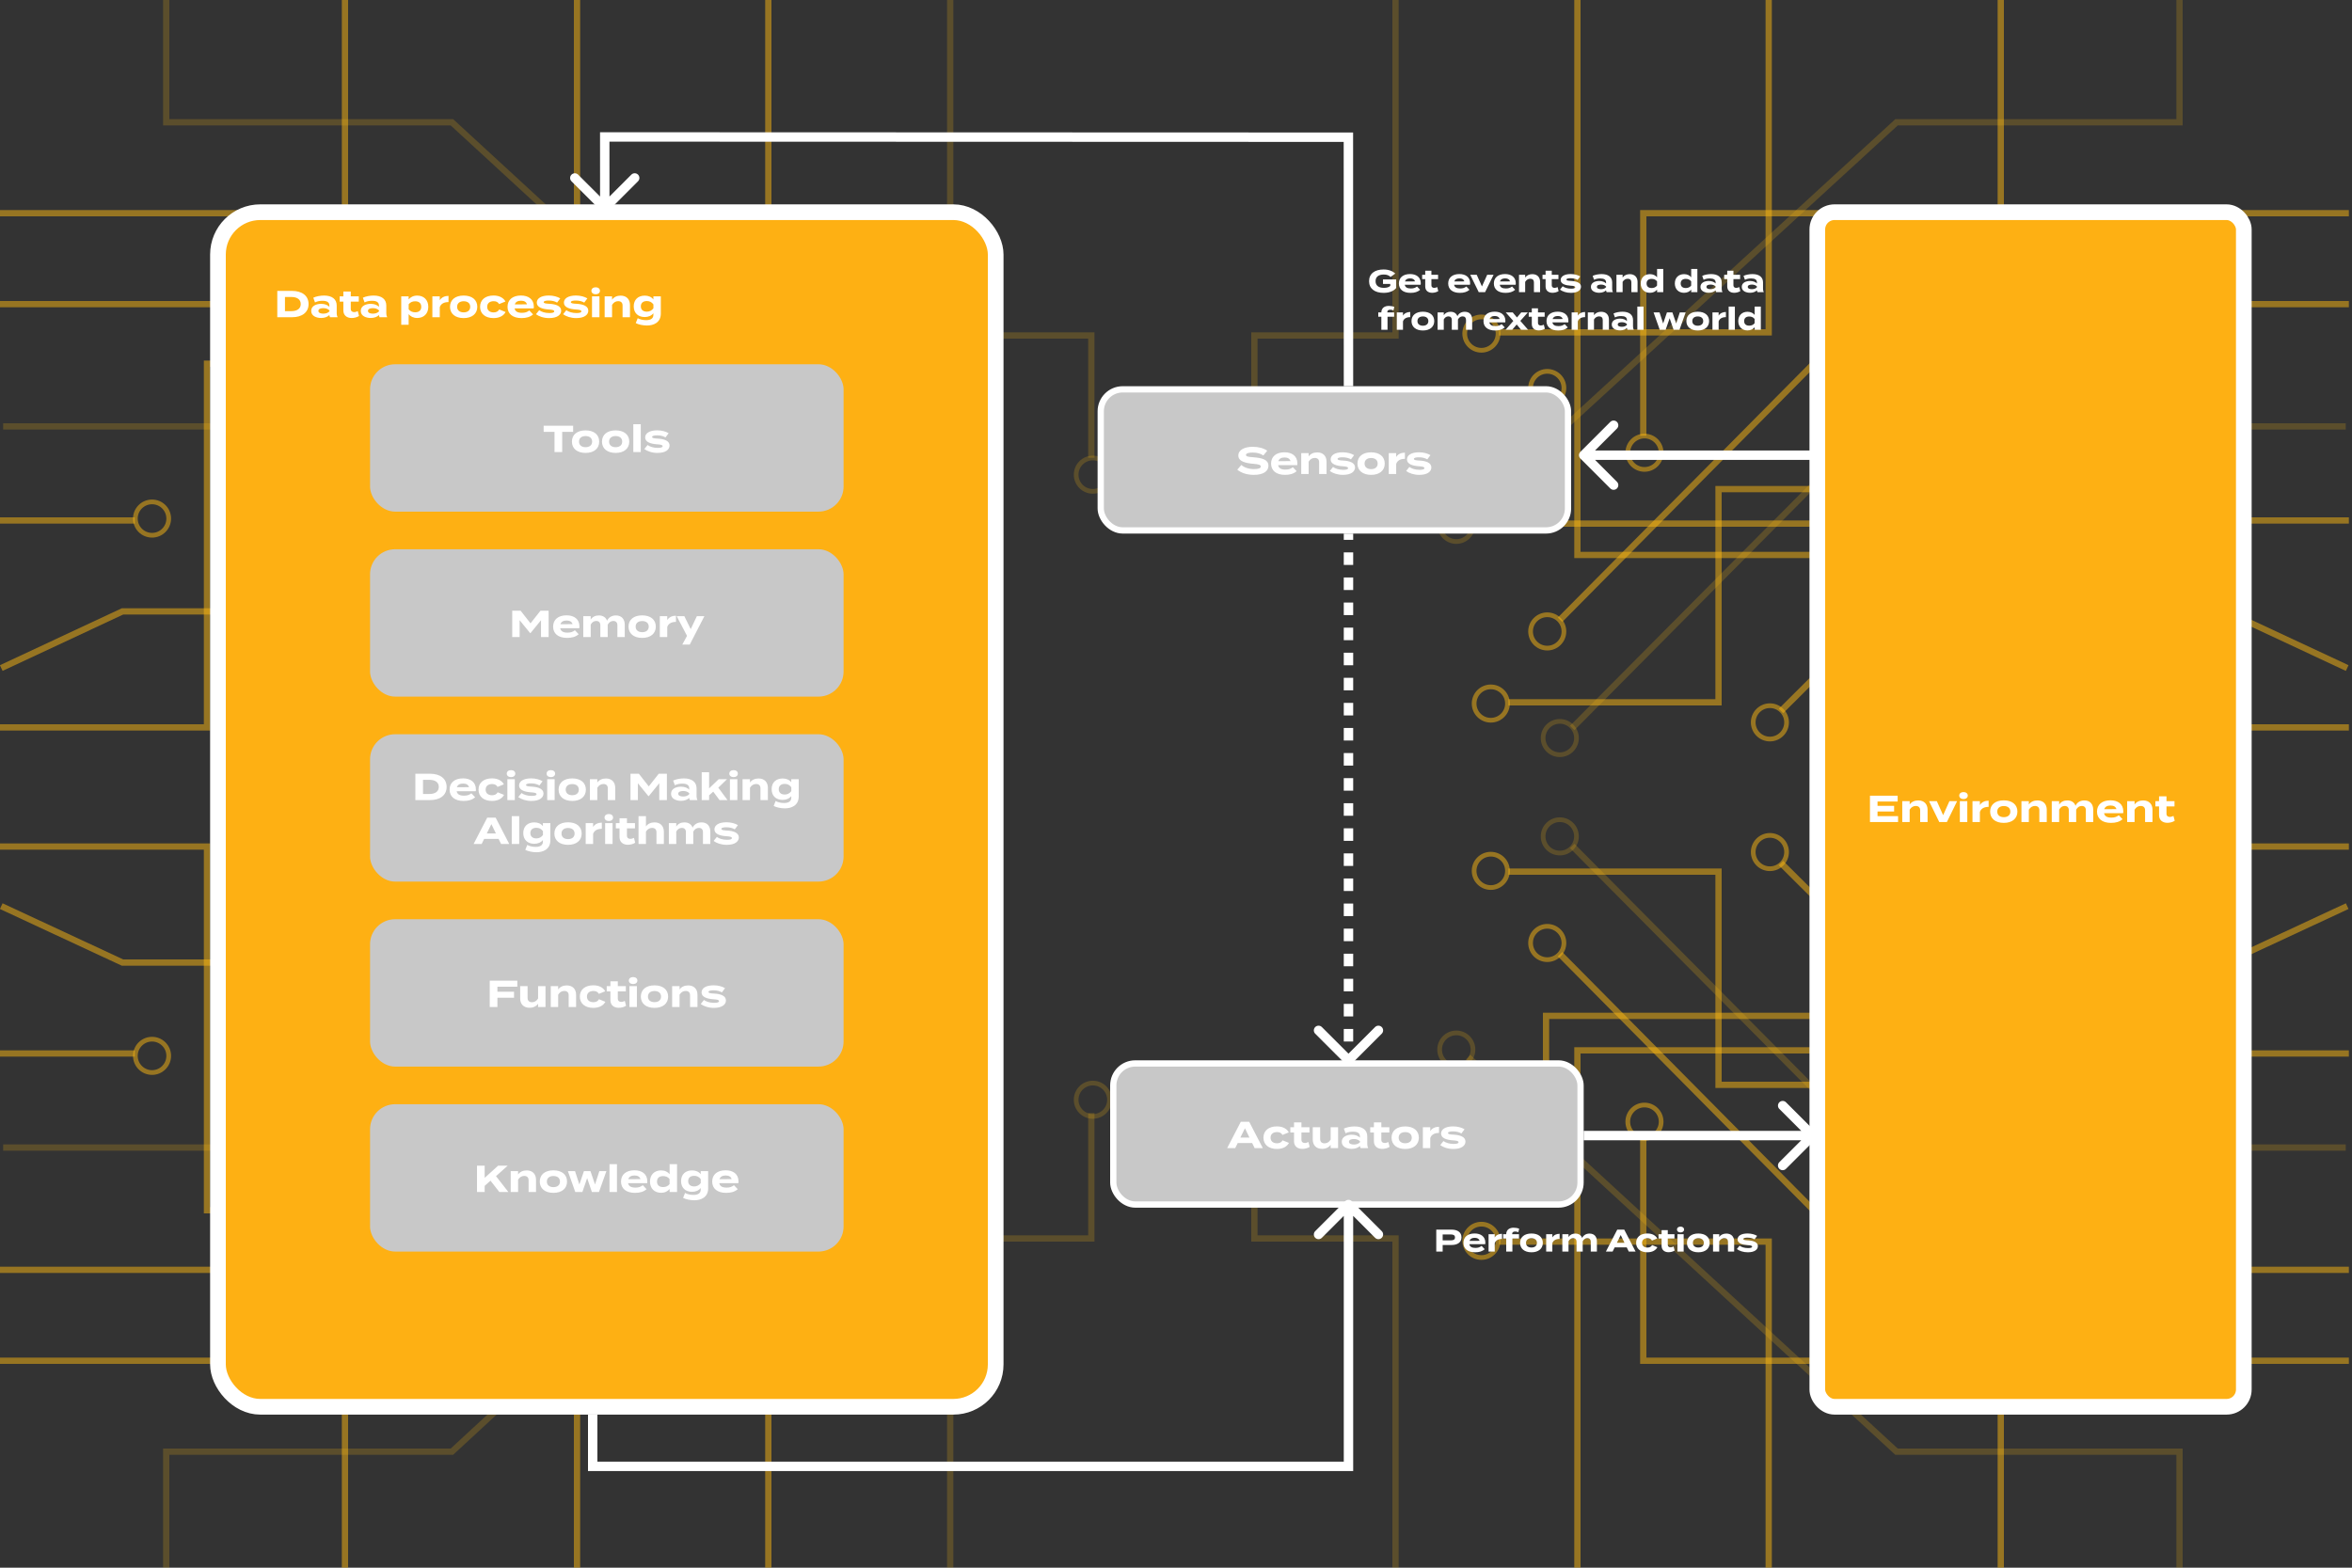 <svg width="750" height="500" viewBox="0 0 750 500" fill="none" xmlns="http://www.w3.org/2000/svg">
<rect x="0" y="0" width="750" height="500" fill="#333333" stroke="none"/>
<g clip-path="url(#clip0_244_15876)">
<path d="M348 146V107H303V0" stroke="#FDB913" stroke-opacity="0.2" stroke-width="2" stroke-miterlimit="10"/>
<path d="M353.8 151.393C353.8 154.331 351.419 156.711 348.482 156.711C345.545 156.711 343.164 154.33 343.164 151.393C343.164 148.456 345.545 146.075 348.482 146.075C351.419 146.075 353.8 148.456 353.8 151.393Z" stroke="#FDB913" stroke-opacity="0.2" stroke-width="1.5" stroke-miterlimit="10"/>
<path d="M289.8 167.393C289.8 170.331 287.419 172.711 284.482 172.711C281.545 172.711 279.164 170.33 279.164 167.393C279.164 164.456 281.545 162.075 284.482 162.075C287.419 162.075 289.8 164.456 289.8 167.393Z" stroke="#FDB913" stroke-opacity="0.2" stroke-width="1.5" stroke-miterlimit="10"/>
<path d="M280.282 164.345L144.105 39H53V0" stroke="#FDB913" stroke-opacity="0.2" stroke-width="2" stroke-miterlimit="10"/>
<path d="M256.8 235.393C256.8 238.331 254.419 240.711 251.482 240.711C248.545 240.711 246.164 238.33 246.164 235.393C246.164 232.456 248.545 230.075 251.482 230.075C254.419 230.075 256.8 232.456 256.8 235.393Z" stroke="#FDB913" stroke-opacity="0.2" stroke-width="1.5" stroke-miterlimit="10"/>
<path d="M247.582 232.184L152.065 136H1" stroke="#FDB913" stroke-opacity="0.2" stroke-width="2" stroke-miterlimit="10"/>
<path d="M260.8 359.394C260.8 362.331 258.419 364.711 255.482 364.711C252.545 364.711 250.164 362.33 250.164 359.394C250.164 356.456 252.545 354.076 255.482 354.076C258.419 354.076 260.8 356.456 260.8 359.394Z" stroke="#FDB913" stroke-opacity="0.5" stroke-width="1.5" stroke-miterlimit="10"/>
<path d="M255 354V316H138V168H245V0" stroke="#FDB913" stroke-opacity="0.5" stroke-width="2" stroke-miterlimit="10"/>
<path d="M268 224H200V156H91V68H0" stroke="#FDB913" stroke-opacity="0.5" stroke-width="2" stroke-miterlimit="10"/>
<path d="M278.8 224.393C278.8 227.331 276.419 229.711 273.482 229.711C270.545 229.711 268.164 227.33 268.164 224.393C268.164 221.456 270.545 219.075 273.482 219.075C276.419 219.075 278.8 221.456 278.8 224.393Z" stroke="#FDB913" stroke-opacity="0.5" stroke-width="1.5" stroke-miterlimit="10"/>
<path d="M251.473 197.667L151.732 97H0" stroke="#FDB913" stroke-opacity="0.5" stroke-width="2" stroke-miterlimit="10"/>
<path d="M260.8 201.393C260.8 204.331 258.419 206.711 255.482 206.711C252.545 206.711 250.164 204.33 250.164 201.393C250.164 198.456 252.545 196.075 255.482 196.075C258.419 196.075 260.8 198.456 260.8 201.393Z" stroke="#FDB913" stroke-opacity="0.5" stroke-width="1.5" stroke-miterlimit="10"/>
<path d="M271 106H184V0" stroke="#FDB913" stroke-opacity="0.5" stroke-width="2" stroke-miterlimit="10"/>
<path d="M281.8 106.393C281.8 109.331 279.419 111.711 276.482 111.711C273.545 111.711 271.164 109.33 271.164 106.393C271.164 103.456 273.545 101.075 276.482 101.075C279.419 101.075 281.8 103.456 281.8 106.393Z" stroke="#FDB913" stroke-opacity="0.5" stroke-width="1.5" stroke-miterlimit="10"/>
<path d="M224 139V68H110V0" stroke="#FDB913" stroke-opacity="0.5" stroke-width="2" stroke-miterlimit="10"/>
<path d="M229.8 144.393C229.8 147.331 227.419 149.711 224.482 149.711C221.545 149.711 219.164 147.33 219.164 144.393C219.164 141.456 221.545 139.075 224.482 139.075C227.419 139.075 229.8 141.456 229.8 144.393Z" stroke="#FDB913" stroke-opacity="0.5" stroke-width="1.5" stroke-miterlimit="10"/>
<path d="M0 232H66V116H134" stroke="#FDB913" stroke-opacity="0.5" stroke-width="2" stroke-miterlimit="10"/>
<path d="M144.8 116.393C144.8 119.331 142.419 121.711 139.482 121.711C136.545 121.711 134.164 119.33 134.164 116.393C134.164 113.456 136.545 111.075 139.482 111.075C142.419 111.075 144.8 113.456 144.8 116.393Z" stroke="#FDB913" stroke-opacity="0.5" stroke-width="1.5" stroke-miterlimit="10"/>
<path d="M0 166H43" stroke="#FDB913" stroke-opacity="0.5" stroke-width="2" stroke-miterlimit="10"/>
<path d="M53.8 165.393C53.8 168.331 51.419 170.711 48.482 170.711C45.545 170.711 43.164 168.33 43.164 165.393C43.164 162.456 45.545 160.075 48.482 160.075C51.419 160.075 53.8 162.456 53.8 165.393Z" stroke="#FDB913" stroke-opacity="0.5" stroke-width="1.5" stroke-miterlimit="10"/>
<path d="M0.398 213.068L39.065 195H149.065L180.94 226.749" stroke="#FDB913" stroke-opacity="0.5" stroke-width="2" stroke-miterlimit="10"/>
<path d="M189.8 230.393C189.8 233.331 187.419 235.711 184.482 235.711C181.545 235.711 179.164 233.33 179.164 230.393C179.164 227.456 181.545 225.075 184.482 225.075C187.419 225.075 189.8 227.456 189.8 230.393Z" stroke="#FDB913" stroke-opacity="0.5" stroke-width="1.5" stroke-miterlimit="10"/>
<path d="M348 355V395H303V500" stroke="#FDB913" stroke-opacity="0.2" stroke-width="2" stroke-miterlimit="10"/>
<path d="M353.8 350.754C353.8 347.818 351.419 345.437 348.482 345.437C345.545 345.437 343.164 347.818 343.164 350.754C343.164 353.692 345.545 356.072 348.482 356.072C351.419 356.072 353.8 353.691 353.8 350.754Z" stroke="#FDB913" stroke-opacity="0.2" stroke-width="1.5" stroke-miterlimit="10"/>
<path d="M289.8 334.754C289.8 331.818 287.419 329.437 284.482 329.437C281.545 329.437 279.164 331.818 279.164 334.754C279.164 337.692 281.545 340.072 284.482 340.072C287.419 340.072 289.8 337.691 289.8 334.754Z" stroke="#FDB913" stroke-opacity="0.2" stroke-width="1.5" stroke-miterlimit="10"/>
<path d="M280.282 337.155L144.105 463H53V500" stroke="#FDB913" stroke-opacity="0.2" stroke-width="2" stroke-miterlimit="10"/>
<path d="M256.8 266.754C256.8 263.818 254.419 261.437 251.482 261.437C248.545 261.437 246.164 263.818 246.164 266.754C246.164 269.692 248.545 272.072 251.482 272.072C254.419 272.072 256.8 269.691 256.8 266.754Z" stroke="#FDB913" stroke-opacity="0.2" stroke-width="1.5" stroke-miterlimit="10"/>
<path d="M247.582 269.815L152.065 366H1" stroke="#FDB913" stroke-opacity="0.2" stroke-width="2" stroke-miterlimit="10"/>
<path d="M260.8 134.754C260.8 131.817 258.419 129.436 255.482 129.436C252.545 129.436 250.164 131.817 250.164 134.754C250.164 137.691 252.545 140.072 255.482 140.072C258.419 140.072 260.8 137.691 260.8 134.754Z" stroke="#FDB913" stroke-opacity="0.5" stroke-width="1.5" stroke-miterlimit="10"/>
<path d="M255 139V178H138V325H245V500" stroke="#FDB913" stroke-opacity="0.5" stroke-width="2" stroke-miterlimit="10"/>
<path d="M268 278H200V346H91V434H0" stroke="#FDB913" stroke-opacity="0.5" stroke-width="2" stroke-miterlimit="10"/>
<path d="M278.8 277.754C278.8 274.818 276.419 272.437 273.482 272.437C270.545 272.437 268.164 274.818 268.164 277.754C268.164 280.692 270.545 283.072 273.482 283.072C276.419 283.072 278.8 280.691 278.8 277.754Z" stroke="#FDB913" stroke-opacity="0.5" stroke-width="1.5" stroke-miterlimit="10"/>
<path d="M251.473 304.333L151.732 405H0" stroke="#FDB913" stroke-opacity="0.5" stroke-width="2" stroke-miterlimit="10"/>
<path d="M260.8 300.754C260.8 297.818 258.419 295.437 255.482 295.437C252.545 295.437 250.164 297.818 250.164 300.754C250.164 303.692 252.545 306.072 255.482 306.072C258.419 306.072 260.8 303.691 260.8 300.754Z" stroke="#FDB913" stroke-opacity="0.5" stroke-width="1.5" stroke-miterlimit="10"/>
<path d="M271 396H184V500" stroke="#FDB913" stroke-opacity="0.5" stroke-width="2" stroke-miterlimit="10"/>
<path d="M281.8 395.754C281.8 392.818 279.419 390.437 276.482 390.437C273.545 390.437 271.164 392.818 271.164 395.754C271.164 398.692 273.545 401.072 276.482 401.072C279.419 401.072 281.8 398.691 281.8 395.754Z" stroke="#FDB913" stroke-opacity="0.5" stroke-width="1.5" stroke-miterlimit="10"/>
<path d="M224 362V434H110V500" stroke="#FDB913" stroke-opacity="0.5" stroke-width="2" stroke-miterlimit="10"/>
<path d="M229.8 357.754C229.8 354.818 227.419 352.437 224.482 352.437C221.545 352.437 219.164 354.818 219.164 357.754C219.164 360.692 221.545 363.072 224.482 363.072C227.419 363.072 229.8 360.691 229.8 357.754Z" stroke="#FDB913" stroke-opacity="0.5" stroke-width="1.5" stroke-miterlimit="10"/>
<path d="M0 270H66V386H134" stroke="#FDB913" stroke-opacity="0.5" stroke-width="2" stroke-miterlimit="10"/>
<path d="M144.8 385.754C144.8 382.818 142.419 380.437 139.482 380.437C136.545 380.437 134.164 382.818 134.164 385.754C134.164 388.692 136.545 391.072 139.482 391.072C142.419 391.072 144.8 388.691 144.8 385.754Z" stroke="#FDB913" stroke-opacity="0.5" stroke-width="1.5" stroke-miterlimit="10"/>
<path d="M0 336H43" stroke="#FDB913" stroke-opacity="0.5" stroke-width="2" stroke-miterlimit="10"/>
<path d="M53.8 336.754C53.8 333.818 51.419 331.437 48.482 331.437C45.545 331.437 43.164 333.818 43.164 336.754C43.164 339.692 45.545 342.072 48.482 342.072C51.419 342.072 53.8 339.691 53.8 336.754Z" stroke="#FDB913" stroke-opacity="0.5" stroke-width="1.5" stroke-miterlimit="10"/>
<path d="M0.398 289.006L39.065 307H149.065L180.94 275.287" stroke="#FDB913" stroke-opacity="0.5" stroke-width="2" stroke-miterlimit="10"/>
<path d="M189.8 271.754C189.8 268.818 187.419 266.437 184.482 266.437C181.545 266.437 179.164 268.818 179.164 271.754C179.164 274.692 181.545 277.072 184.482 277.072C187.419 277.072 189.8 274.691 189.8 271.754Z" stroke="#FDB913" stroke-opacity="0.5" stroke-width="1.5" stroke-miterlimit="10"/>
<path d="M400 146V107H445V0" stroke="#FDB913" stroke-opacity="0.2" stroke-width="2" stroke-miterlimit="10"/>
<path d="M395.065 151.393C395.065 154.331 397.446 156.711 400.383 156.711C403.319 156.711 405.701 154.33 405.701 151.393C405.701 148.456 403.319 146.075 400.383 146.075C397.446 146.075 395.065 148.456 395.065 151.393Z" stroke="#FDB913" stroke-opacity="0.2" stroke-width="1.5" stroke-miterlimit="10"/>
<path d="M459.065 167.393C459.065 170.331 461.446 172.711 464.383 172.711C467.32 172.711 469.701 170.33 469.701 167.393C469.701 164.456 467.319 162.075 464.383 162.075C461.446 162.075 459.065 164.456 459.065 167.393Z" stroke="#FDB913" stroke-opacity="0.2" stroke-width="1.5" stroke-miterlimit="10"/>
<path d="M468.149 164.345L604.76 39H695V0" stroke="#FDB913" stroke-opacity="0.2" stroke-width="2" stroke-miterlimit="10"/>
<path d="M492.065 235.393C492.065 238.331 494.446 240.711 497.383 240.711C500.32 240.711 502.701 238.33 502.701 235.393C502.701 232.456 500.319 230.075 497.383 230.075C494.446 230.075 492.065 232.456 492.065 235.393Z" stroke="#FDB913" stroke-opacity="0.2" stroke-width="1.5" stroke-miterlimit="10"/>
<path d="M501.351 232.184L596.8 136H748" stroke="#FDB913" stroke-opacity="0.2" stroke-width="2" stroke-miterlimit="10"/>
<path d="M488.065 367.394C488.065 370.331 490.446 372.711 493.383 372.711C496.32 372.711 498.701 370.33 498.701 367.394C498.701 364.456 496.319 362.076 493.383 362.076C490.446 362.075 488.065 364.456 488.065 367.394Z" stroke="#FDB913" stroke-opacity="0.5" stroke-width="1.5" stroke-miterlimit="10"/>
<path d="M493 362V324H610V177H503V0" stroke="#FDB913" stroke-opacity="0.5" stroke-width="2" stroke-miterlimit="10"/>
<path d="M481 224H548V156H657V68H749" stroke="#FDB913" stroke-opacity="0.5" stroke-width="2" stroke-miterlimit="10"/>
<path d="M470.065 224.393C470.065 227.331 472.446 229.711 475.383 229.711C478.32 229.711 480.701 227.33 480.701 224.393C480.701 221.456 478.319 219.075 475.383 219.075C472.446 219.075 470.065 221.456 470.065 224.393Z" stroke="#FDB913" stroke-opacity="0.5" stroke-width="1.5" stroke-miterlimit="10"/>
<path d="M497.46 197.667L597.133 97H749" stroke="#FDB913" stroke-opacity="0.5" stroke-width="2" stroke-miterlimit="10"/>
<path d="M488.065 201.393C488.065 204.331 490.446 206.711 493.383 206.711C496.32 206.711 498.701 204.33 498.701 201.393C498.701 198.456 496.319 196.075 493.383 196.075C490.446 196.075 488.065 198.456 488.065 201.393Z" stroke="#FDB913" stroke-opacity="0.5" stroke-width="1.5" stroke-miterlimit="10"/>
<path d="M478 106H564V0" stroke="#FDB913" stroke-opacity="0.5" stroke-width="2" stroke-miterlimit="10"/>
<path d="M467.065 106.393C467.065 109.331 469.446 111.711 472.383 111.711C475.32 111.711 477.701 109.33 477.701 106.393C477.701 103.456 475.319 101.075 472.383 101.075C469.446 101.075 467.065 103.456 467.065 106.393Z" stroke="#FDB913" stroke-opacity="0.5" stroke-width="1.5" stroke-miterlimit="10"/>
<path d="M524 139V68H638V0" stroke="#FDB913" stroke-opacity="0.5" stroke-width="2" stroke-miterlimit="10"/>
<path d="M519.065 144.393C519.065 147.331 521.446 149.711 524.383 149.711C527.32 149.711 529.701 147.33 529.701 144.393C529.701 141.456 527.319 139.075 524.383 139.075C521.446 139.075 519.065 141.456 519.065 144.393Z" stroke="#FDB913" stroke-opacity="0.5" stroke-width="1.5" stroke-miterlimit="10"/>
<path d="M749 232H682V116H615" stroke="#FDB913" stroke-opacity="0.5" stroke-width="2" stroke-miterlimit="10"/>
<path d="M604.065 116.393C604.065 119.331 606.446 121.711 609.383 121.711C612.32 121.711 614.701 119.33 614.701 116.393C614.701 113.456 612.319 111.075 609.383 111.075C606.446 111.075 604.065 113.456 604.065 116.393Z" stroke="#FDB913" stroke-opacity="0.5" stroke-width="1.5" stroke-miterlimit="10"/>
<path d="M749 166H706" stroke="#FDB913" stroke-opacity="0.5" stroke-width="2" stroke-miterlimit="10"/>
<path d="M695.065 165.393C695.065 168.331 697.446 170.711 700.383 170.711C703.32 170.711 705.701 168.33 705.701 165.393C705.701 162.456 703.319 160.075 700.383 160.075C697.446 160.075 695.065 162.456 695.065 165.393Z" stroke="#FDB913" stroke-opacity="0.5" stroke-width="1.5" stroke-miterlimit="10"/>
<path d="M748.466 213.068L709.8 195H599.8L567.925 226.749" stroke="#FDB913" stroke-opacity="0.5" stroke-width="2" stroke-miterlimit="10"/>
<path d="M559.065 230.393C559.065 233.331 561.446 235.711 564.383 235.711C567.32 235.711 569.701 233.33 569.701 230.393C569.701 227.456 567.319 225.075 564.383 225.075C561.446 225.075 559.065 227.456 559.065 230.393Z" stroke="#FDB913" stroke-opacity="0.5" stroke-width="1.5" stroke-miterlimit="10"/>
<path d="M400 355V395H445V500" stroke="#FDB913" stroke-opacity="0.2" stroke-width="2" stroke-miterlimit="10"/>
<path d="M395.065 350.754C395.065 347.818 397.446 345.437 400.383 345.437C403.319 345.437 405.701 347.818 405.701 350.754C405.701 353.692 403.319 356.072 400.383 356.072C397.446 356.072 395.065 353.691 395.065 350.754Z" stroke="#FDB913" stroke-opacity="0.2" stroke-width="1.5" stroke-miterlimit="10"/>
<path d="M459.065 334.754C459.065 331.818 461.446 329.437 464.383 329.437C467.32 329.437 469.701 331.818 469.701 334.754C469.701 337.692 467.319 340.072 464.383 340.072C461.446 340.072 459.065 337.691 459.065 334.754Z" stroke="#FDB913" stroke-opacity="0.2" stroke-width="1.5" stroke-miterlimit="10"/>
<path d="M468.149 337.155L604.76 463H695V500" stroke="#FDB913" stroke-opacity="0.2" stroke-width="2" stroke-miterlimit="10"/>
<path d="M492.065 266.754C492.065 263.818 494.446 261.437 497.383 261.437C500.32 261.437 502.701 263.818 502.701 266.754C502.701 269.692 500.319 272.072 497.383 272.072C494.446 272.072 492.065 269.691 492.065 266.754Z" stroke="#FDB913" stroke-opacity="0.2" stroke-width="1.5" stroke-miterlimit="10"/>
<path d="M501.351 269.815L596.8 366H748" stroke="#FDB913" stroke-opacity="0.2" stroke-width="2" stroke-miterlimit="10"/>
<path d="M488.065 123.754C488.065 120.817 490.446 118.436 493.383 118.436C496.32 118.436 498.701 120.817 498.701 123.754C498.701 126.691 496.319 129.072 493.383 129.072C490.446 129.072 488.065 126.691 488.065 123.754Z" stroke="#FDB913" stroke-opacity="0.5" stroke-width="1.5" stroke-miterlimit="10"/>
<path d="M493 129V167H610V335H503V500" stroke="#FDB913" stroke-opacity="0.5" stroke-width="2" stroke-miterlimit="10"/>
<path d="M481 278H548V346H657V434H749" stroke="#FDB913" stroke-opacity="0.5" stroke-width="2" stroke-miterlimit="10"/>
<path d="M470.065 277.754C470.065 274.818 472.446 272.437 475.383 272.437C478.32 272.437 480.701 274.818 480.701 277.754C480.701 280.692 478.319 283.072 475.383 283.072C472.446 283.072 470.065 280.691 470.065 277.754Z" stroke="#FDB913" stroke-opacity="0.5" stroke-width="1.5" stroke-miterlimit="10"/>
<path d="M497.46 304.333L597.133 405H749" stroke="#FDB913" stroke-opacity="0.5" stroke-width="2" stroke-miterlimit="10"/>
<path d="M488.065 300.754C488.065 297.818 490.446 295.437 493.383 295.437C496.32 295.437 498.701 297.818 498.701 300.754C498.701 303.692 496.319 306.072 493.383 306.072C490.446 306.072 488.065 303.691 488.065 300.754Z" stroke="#FDB913" stroke-opacity="0.5" stroke-width="1.5" stroke-miterlimit="10"/>
<path d="M478 396H564V500" stroke="#FDB913" stroke-opacity="0.5" stroke-width="2" stroke-miterlimit="10"/>
<path d="M467.065 395.754C467.065 392.818 469.446 390.437 472.383 390.437C475.32 390.437 477.701 392.818 477.701 395.754C477.701 398.692 475.319 401.072 472.383 401.072C469.446 401.072 467.065 398.691 467.065 395.754Z" stroke="#FDB913" stroke-opacity="0.5" stroke-width="1.5" stroke-miterlimit="10"/>
<path d="M524 362V434H638V500" stroke="#FDB913" stroke-opacity="0.5" stroke-width="2" stroke-miterlimit="10"/>
<path d="M519.065 357.754C519.065 354.818 521.446 352.437 524.383 352.437C527.32 352.437 529.701 354.818 529.701 357.754C529.701 360.692 527.319 363.072 524.383 363.072C521.446 363.072 519.065 360.691 519.065 357.754Z" stroke="#FDB913" stroke-opacity="0.5" stroke-width="1.5" stroke-miterlimit="10"/>
<path d="M749 270H682V386H615" stroke="#FDB913" stroke-opacity="0.5" stroke-width="2" stroke-miterlimit="10"/>
<path d="M604.065 385.754C604.065 382.818 606.446 380.437 609.383 380.437C612.32 380.437 614.701 382.818 614.701 385.754C614.701 388.692 612.319 391.072 609.383 391.072C606.446 391.072 604.065 388.691 604.065 385.754Z" stroke="#FDB913" stroke-opacity="0.5" stroke-width="1.5" stroke-miterlimit="10"/>
<path d="M749 336H706" stroke="#FDB913" stroke-opacity="0.5" stroke-width="2" stroke-miterlimit="10"/>
<path d="M695.065 336.754C695.065 333.818 697.446 331.437 700.383 331.437C703.32 331.437 705.701 333.818 705.701 336.754C705.701 339.692 703.319 342.072 700.383 342.072C697.446 342.072 695.065 339.691 695.065 336.754Z" stroke="#FDB913" stroke-opacity="0.5" stroke-width="1.5" stroke-miterlimit="10"/>
<path d="M748.466 289.006L709.8 307H599.8L567.925 275.287" stroke="#FDB913" stroke-opacity="0.5" stroke-width="2" stroke-miterlimit="10"/>
<path d="M559.065 271.754C559.065 268.818 561.446 266.437 564.383 266.437C567.32 266.437 569.701 268.818 569.701 271.754C569.701 274.692 567.319 277.072 564.383 277.072C561.446 277.072 559.065 274.691 559.065 271.754Z" stroke="#FDB913" stroke-opacity="0.5" stroke-width="1.5" stroke-miterlimit="10"/>
<rect x="69.5" y="67.677" width="248" height="381" rx="13.5" fill="#FEB013"/>
<rect x="69.5" y="67.677" width="248" height="381" rx="13.5" stroke="white" stroke-width="5"/>
<path d="M93.114 92.777C96.341 92.777 98.394 94.337 98.394 96.977C98.394 99.617 96.341 101.177 93.114 101.177H88.421V92.777H93.114ZM92.921 99.233C94.722 99.233 95.897 98.465 95.897 96.977C95.897 95.489 94.722 94.721 92.921 94.721H90.87V99.233H92.921ZM103.326 94.265C105.858 94.265 107.37 95.393 107.37 97.445V99.917C107.37 100.397 107.454 100.793 107.658 101.177H105.258C105.126 100.973 105.03 100.721 105.03 100.493V100.481C104.526 101.009 103.602 101.417 102.426 101.417C101.022 101.417 99.234 100.865 99.234 99.161C99.234 97.457 101.022 96.905 102.426 96.905C103.602 96.905 104.526 97.313 105.03 97.853V97.421C105.03 96.413 104.286 95.933 102.834 95.933C102.042 95.933 101.262 96.041 100.446 96.449L99.906 94.949C100.806 94.517 102.174 94.265 103.326 94.265ZM105.078 99.221V99.089C104.622 98.453 103.782 98.285 103.098 98.285C102.426 98.285 101.526 98.453 101.526 99.161C101.526 99.869 102.426 100.037 103.098 100.037C103.782 100.037 104.622 99.869 105.078 99.221ZM114.086 99.233L114.482 100.781C113.882 101.189 112.946 101.429 112.142 101.429C110.63 101.429 109.49 100.601 109.49 98.993V96.197H108.314V94.529H109.49V92.981H111.854V94.529H114.41V96.197H111.854V98.597C111.854 99.197 112.298 99.545 112.934 99.545C113.33 99.545 113.702 99.413 114.086 99.233ZM119.135 94.265C121.667 94.265 123.179 95.393 123.179 97.445V99.917C123.179 100.397 123.263 100.793 123.467 101.177H121.067C120.935 100.973 120.839 100.721 120.839 100.493V100.481C120.335 101.009 119.411 101.417 118.235 101.417C116.831 101.417 115.043 100.865 115.043 99.161C115.043 97.457 116.831 96.905 118.235 96.905C119.411 96.905 120.335 97.313 120.839 97.853V97.421C120.839 96.413 120.095 95.933 118.643 95.933C117.851 95.933 117.071 96.041 116.255 96.449L115.715 94.949C116.615 94.517 117.983 94.265 119.135 94.265ZM120.887 99.221V99.089C120.431 98.453 119.591 98.285 118.907 98.285C118.235 98.285 117.335 98.453 117.335 99.161C117.335 99.869 118.235 100.037 118.907 100.037C119.591 100.037 120.431 99.869 120.887 99.221ZM133.045 101.417C131.833 101.417 130.897 100.949 130.309 100.193V103.577H127.945V94.529H130.309V95.501C130.897 94.757 131.833 94.277 133.045 94.277C135.133 94.277 136.573 95.645 136.573 97.853C136.573 100.049 135.133 101.417 133.045 101.417ZM132.385 96.089C131.581 96.089 130.849 96.365 130.321 97.037V98.657C130.849 99.329 131.581 99.605 132.385 99.605C133.633 99.605 134.329 98.957 134.329 97.853C134.329 96.737 133.633 96.089 132.385 96.089ZM140.235 101.177H137.871V94.529H140.235V95.765C140.787 94.829 141.831 94.373 143.019 94.373V96.341C141.603 96.341 140.583 96.881 140.235 97.973V101.177ZM147.855 101.453C145.179 101.453 143.499 100.073 143.499 97.853C143.499 95.621 145.179 94.265 147.855 94.265C150.519 94.265 152.199 95.621 152.199 97.853C152.199 100.073 150.519 101.453 147.855 101.453ZM147.855 99.629C149.067 99.629 149.943 99.017 149.943 97.853C149.943 96.677 149.067 96.077 147.855 96.077C146.643 96.077 145.767 96.677 145.767 97.853C145.767 99.017 146.643 99.629 147.855 99.629ZM161.221 99.521C160.669 100.577 159.409 101.453 157.393 101.453C154.741 101.453 153.085 100.061 153.085 97.853C153.085 95.633 154.741 94.253 157.393 94.253C159.397 94.253 160.633 95.129 161.173 96.161L159.145 96.977C158.797 96.305 158.161 96.065 157.417 96.065C156.205 96.065 155.353 96.677 155.353 97.853C155.353 99.017 156.205 99.641 157.417 99.641C158.149 99.641 158.821 99.389 159.193 98.693L161.221 99.521ZM164.095 98.357C164.287 99.365 165.091 99.773 166.435 99.773C167.491 99.773 168.127 99.521 168.787 99.017L169.987 100.277C169.039 101.117 167.815 101.453 166.303 101.453C163.483 101.453 161.839 100.085 161.839 97.853C161.839 95.621 163.459 94.253 166.123 94.253C168.523 94.253 170.227 95.453 170.227 97.805C170.227 98.069 170.215 98.225 170.167 98.357H164.095ZM166.147 95.909C165.127 95.909 164.419 96.281 164.155 97.085L168.043 97.061C167.791 96.281 167.155 95.909 166.147 95.909ZM175.213 96.893C177.325 97.013 178.945 97.625 178.945 99.089C178.945 100.397 177.697 101.453 175.105 101.453C173.329 101.453 171.841 100.913 170.905 100.217L171.937 98.933C172.657 99.461 173.773 99.845 175.177 99.845C176.113 99.845 176.737 99.701 176.737 99.305C176.737 98.921 176.173 98.777 174.937 98.705C173.017 98.573 171.169 98.045 171.169 96.533C171.169 95.177 172.549 94.253 175.021 94.253C176.461 94.253 177.781 94.637 178.657 95.165L177.649 96.509C176.977 96.101 176.077 95.849 174.961 95.849C174.229 95.849 173.377 95.957 173.377 96.365C173.377 96.761 174.085 96.833 175.213 96.893ZM183.862 96.893C185.974 97.013 187.594 97.625 187.594 99.089C187.594 100.397 186.346 101.453 183.754 101.453C181.978 101.453 180.49 100.913 179.554 100.217L180.586 98.933C181.306 99.461 182.422 99.845 183.826 99.845C184.762 99.845 185.386 99.701 185.386 99.305C185.386 98.921 184.822 98.777 183.586 98.705C181.666 98.573 179.818 98.045 179.818 96.533C179.818 95.177 181.198 94.253 183.67 94.253C185.11 94.253 186.43 94.637 187.306 95.165L186.298 96.509C185.626 96.101 184.726 95.849 183.61 95.849C182.878 95.849 182.026 95.957 182.026 96.365C182.026 96.761 182.734 96.833 183.862 96.893ZM189.954 93.857C189.15 93.857 188.586 93.413 188.586 92.741C188.586 92.069 189.15 91.625 189.954 91.625C190.746 91.625 191.31 92.069 191.31 92.741C191.31 93.413 190.746 93.857 189.954 93.857ZM191.154 94.529V101.177H188.778V94.529H191.154ZM195.173 101.177H192.809V94.529H195.173V95.585C195.737 94.757 196.721 94.289 197.909 94.289C199.841 94.289 200.885 95.525 200.885 97.265V101.177H198.521V97.421C198.521 96.557 198.029 96.053 197.129 96.053C196.349 96.053 195.677 96.425 195.173 97.241V101.177ZM210.721 94.529V100.001C210.721 102.917 208.381 103.817 206.293 103.817C205.081 103.817 203.569 103.517 202.729 103.049L203.353 101.477C203.917 101.825 204.937 102.113 206.017 102.113C207.613 102.113 208.345 101.489 208.345 100.433V99.905C207.721 100.721 206.689 101.117 205.597 101.117C203.473 101.117 202.081 99.833 202.081 97.709C202.081 95.573 203.473 94.289 205.597 94.289C206.737 94.289 207.721 94.685 208.345 95.501V94.529H210.721ZM206.269 99.401C207.109 99.401 207.805 99.065 208.357 98.333V97.085C207.805 96.329 207.109 96.017 206.269 96.017C205.021 96.017 204.349 96.665 204.349 97.709C204.349 98.741 205.021 99.401 206.269 99.401Z" fill="white"/>
<rect x="118" y="116.177" width="151" height="47" rx="8" fill="#C8C8C8"/>
<path d="M182.762 135.777V137.733H179.27V144.177H176.822V137.733H173.354V135.777H182.762ZM186.728 144.453C184.052 144.453 182.372 143.073 182.372 140.853C182.372 138.621 184.052 137.265 186.728 137.265C189.392 137.265 191.072 138.621 191.072 140.853C191.072 143.073 189.392 144.453 186.728 144.453ZM186.728 142.629C187.94 142.629 188.816 142.017 188.816 140.853C188.816 139.677 187.94 139.077 186.728 139.077C185.516 139.077 184.64 139.677 184.64 140.853C184.64 142.017 185.516 142.629 186.728 142.629ZM196.314 144.453C193.638 144.453 191.958 143.073 191.958 140.853C191.958 138.621 193.638 137.265 196.314 137.265C198.978 137.265 200.658 138.621 200.658 140.853C200.658 143.073 198.978 144.453 196.314 144.453ZM196.314 142.629C197.526 142.629 198.402 142.017 198.402 140.853C198.402 139.677 197.526 139.077 196.314 139.077C195.102 139.077 194.226 139.677 194.226 140.853C194.226 142.017 195.102 142.629 196.314 142.629ZM204.328 144.177H201.952V135.297H204.328V144.177ZM209.774 139.893C211.886 140.013 213.506 140.625 213.506 142.089C213.506 143.397 212.258 144.453 209.666 144.453C207.89 144.453 206.402 143.913 205.466 143.217L206.498 141.933C207.218 142.461 208.334 142.845 209.738 142.845C210.674 142.845 211.298 142.701 211.298 142.305C211.298 141.921 210.734 141.777 209.498 141.705C207.578 141.573 205.73 141.045 205.73 139.533C205.73 138.177 207.11 137.253 209.582 137.253C211.022 137.253 212.342 137.637 213.218 138.165L212.21 139.509C211.538 139.101 210.638 138.849 209.522 138.849C208.79 138.849 207.938 138.957 207.938 139.365C207.938 139.761 208.646 139.833 209.774 139.893Z" fill="white"/>
<rect x="118" y="175.177" width="151" height="47" rx="8" fill="#C8C8C8"/>
<path d="M172.348 194.777H174.952V203.177H172.516V197.813L169.168 201.917H169.048L165.7 197.813V203.177H163.336V194.777H166.012L169.168 198.809L172.348 194.777ZM178.634 200.357C178.826 201.365 179.63 201.773 180.974 201.773C182.03 201.773 182.666 201.521 183.326 201.017L184.526 202.277C183.578 203.117 182.354 203.453 180.842 203.453C178.022 203.453 176.378 202.085 176.378 199.853C176.378 197.621 177.998 196.253 180.662 196.253C183.062 196.253 184.766 197.453 184.766 199.805C184.766 200.069 184.754 200.225 184.706 200.357H178.634ZM180.686 197.909C179.666 197.909 178.958 198.281 178.694 199.085L182.582 199.061C182.33 198.281 181.694 197.909 180.686 197.909ZM196.388 196.289C198.308 196.289 199.22 197.561 199.22 199.265V203.177H196.868V199.397C196.868 198.569 196.436 198.053 195.56 198.053C194.804 198.053 194.216 198.461 193.784 199.241V199.265V201.941L193.796 203.177H191.432V199.397C191.432 198.569 191 198.053 190.124 198.053C189.368 198.053 188.792 198.449 188.36 199.217V203.177H185.996V196.529H188.36V197.609C188.9 196.757 189.812 196.289 190.952 196.289C192.344 196.289 193.208 196.961 193.58 197.981C194.024 196.997 195.008 196.289 196.388 196.289ZM204.78 203.453C202.104 203.453 200.424 202.073 200.424 199.853C200.424 197.621 202.104 196.265 204.78 196.265C207.444 196.265 209.124 197.621 209.124 199.853C209.124 202.073 207.444 203.453 204.78 203.453ZM204.78 201.629C205.992 201.629 206.868 201.017 206.868 199.853C206.868 198.677 205.992 198.077 204.78 198.077C203.568 198.077 202.692 198.677 202.692 199.853C202.692 201.017 203.568 201.629 204.78 201.629ZM212.77 203.177H210.406V196.529H212.77V197.765C213.322 196.829 214.366 196.373 215.554 196.373V198.341C214.138 198.341 213.118 198.881 212.77 199.973V203.177ZM222.21 196.529H224.61L219.954 205.577H217.566L219.078 202.805L215.79 196.529H218.226L220.254 200.657L222.21 196.529Z" fill="white"/>
<rect x="118" y="234.177" width="151" height="47" rx="8" fill="#C8C8C8"/>
<path d="M137.137 246.777C140.365 246.777 142.417 248.337 142.417 250.977C142.417 253.617 140.365 255.177 137.137 255.177H132.445V246.777H137.137ZM136.945 253.233C138.745 253.233 139.921 252.465 139.921 250.977C139.921 249.489 138.745 248.721 136.945 248.721H134.893V253.233H136.945ZM145.622 252.357C145.814 253.365 146.618 253.773 147.962 253.773C149.018 253.773 149.654 253.521 150.314 253.017L151.514 254.277C150.566 255.117 149.342 255.453 147.83 255.453C145.01 255.453 143.366 254.085 143.366 251.853C143.366 249.621 144.986 248.253 147.65 248.253C150.05 248.253 151.754 249.453 151.754 251.805C151.754 252.069 151.742 252.225 151.694 252.357H145.622ZM147.674 249.909C146.654 249.909 145.946 250.281 145.682 251.085L149.57 251.061C149.318 250.281 148.682 249.909 147.674 249.909ZM160.725 253.521C160.173 254.577 158.913 255.453 156.897 255.453C154.245 255.453 152.589 254.061 152.589 251.853C152.589 249.633 154.245 248.253 156.897 248.253C158.901 248.253 160.137 249.129 160.677 250.161L158.649 250.977C158.301 250.305 157.665 250.065 156.921 250.065C155.709 250.065 154.857 250.677 154.857 251.853C154.857 253.017 155.709 253.641 156.921 253.641C157.653 253.641 158.325 253.389 158.697 252.693L160.725 253.521ZM162.962 247.857C162.158 247.857 161.594 247.413 161.594 246.741C161.594 246.069 162.158 245.625 162.962 245.625C163.754 245.625 164.318 246.069 164.318 246.741C164.318 247.413 163.754 247.857 162.962 247.857ZM164.162 248.529V255.177H161.786V248.529H164.162ZM169.573 250.893C171.685 251.013 173.305 251.625 173.305 253.089C173.305 254.397 172.057 255.453 169.465 255.453C167.689 255.453 166.201 254.913 165.265 254.217L166.297 252.933C167.017 253.461 168.133 253.845 169.537 253.845C170.473 253.845 171.097 253.701 171.097 253.305C171.097 252.921 170.533 252.777 169.297 252.705C167.377 252.573 165.529 252.045 165.529 250.533C165.529 249.177 166.909 248.253 169.381 248.253C170.821 248.253 172.141 248.637 173.017 249.165L172.009 250.509C171.337 250.101 170.437 249.849 169.321 249.849C168.589 249.849 167.737 249.957 167.737 250.365C167.737 250.761 168.445 250.833 169.573 250.893ZM175.665 247.857C174.861 247.857 174.297 247.413 174.297 246.741C174.297 246.069 174.861 245.625 175.665 245.625C176.457 245.625 177.021 246.069 177.021 246.741C177.021 247.413 176.457 247.857 175.665 247.857ZM176.865 248.529V255.177H174.489V248.529H176.865ZM182.48 255.453C179.804 255.453 178.124 254.073 178.124 251.853C178.124 249.621 179.804 248.265 182.48 248.265C185.144 248.265 186.824 249.621 186.824 251.853C186.824 254.073 185.144 255.453 182.48 255.453ZM182.48 253.629C183.692 253.629 184.568 253.017 184.568 251.853C184.568 250.677 183.692 250.077 182.48 250.077C181.268 250.077 180.392 250.677 180.392 251.853C180.392 253.017 181.268 253.629 182.48 253.629ZM190.47 255.177H188.106V248.529H190.47V249.585C191.034 248.757 192.018 248.289 193.206 248.289C195.138 248.289 196.182 249.525 196.182 251.265V255.177H193.818V251.421C193.818 250.557 193.326 250.053 192.426 250.053C191.646 250.053 190.974 250.425 190.47 251.241V255.177ZM210.059 246.777H212.663V255.177H210.227V249.813L206.879 253.917H206.759L203.411 249.813V255.177H201.047V246.777H203.723L206.879 250.809L210.059 246.777ZM218.073 248.265C220.605 248.265 222.117 249.393 222.117 251.445V253.917C222.117 254.397 222.201 254.793 222.405 255.177H220.005C219.873 254.973 219.777 254.721 219.777 254.493V254.481C219.273 255.009 218.349 255.417 217.173 255.417C215.769 255.417 213.981 254.865 213.981 253.161C213.981 251.457 215.769 250.905 217.173 250.905C218.349 250.905 219.273 251.313 219.777 251.853V251.421C219.777 250.413 219.033 249.933 217.581 249.933C216.789 249.933 216.009 250.041 215.193 250.449L214.653 248.949C215.553 248.517 216.921 248.265 218.073 248.265ZM219.825 253.221V253.089C219.369 252.453 218.529 252.285 217.845 252.285C217.173 252.285 216.273 252.453 216.273 253.161C216.273 253.869 217.173 254.037 217.845 254.037C218.529 254.037 219.369 253.869 219.825 253.221ZM229.442 255.177L227.438 252.489L226.118 253.665V255.177H223.754V246.297H226.118V251.445L229.166 248.529H231.818L229.046 251.217L231.986 255.177H229.442ZM233.93 247.857C233.126 247.857 232.562 247.413 232.562 246.741C232.562 246.069 233.126 245.625 233.93 245.625C234.722 245.625 235.286 246.069 235.286 246.741C235.286 247.413 234.722 247.857 233.93 247.857ZM235.13 248.529V255.177H232.754V248.529H235.13ZM239.149 255.177H236.785V248.529H239.149V249.585C239.713 248.757 240.697 248.289 241.885 248.289C243.817 248.289 244.861 249.525 244.861 251.265V255.177H242.497V251.421C242.497 250.557 242.005 250.053 241.105 250.053C240.325 250.053 239.653 250.425 239.149 251.241V255.177ZM254.697 248.529V254.001C254.697 256.917 252.357 257.817 250.269 257.817C249.057 257.817 247.545 257.517 246.705 257.049L247.329 255.477C247.893 255.825 248.913 256.113 249.993 256.113C251.589 256.113 252.321 255.489 252.321 254.433V253.905C251.697 254.721 250.665 255.117 249.573 255.117C247.449 255.117 246.057 253.833 246.057 251.709C246.057 249.573 247.449 248.289 249.573 248.289C250.713 248.289 251.697 248.685 252.321 249.501V248.529H254.697ZM250.245 253.401C251.085 253.401 251.781 253.065 252.333 252.333V251.085C251.781 250.329 251.085 250.017 250.245 250.017C248.997 250.017 248.325 250.665 248.325 251.709C248.325 252.741 248.997 253.401 250.245 253.401ZM159.784 269.177L158.992 267.569H154.384L153.592 269.177H151.024L155.368 260.777H158.044L162.388 269.177H159.784ZM155.224 265.829H158.14L156.688 262.853L155.224 265.829ZM165.562 269.177H163.186V260.297H165.562V269.177ZM175.496 262.529V268.001C175.496 270.917 173.156 271.817 171.068 271.817C169.856 271.817 168.344 271.517 167.504 271.049L168.128 269.477C168.692 269.825 169.712 270.113 170.792 270.113C172.388 270.113 173.12 269.489 173.12 268.433V267.905C172.496 268.721 171.464 269.117 170.372 269.117C168.248 269.117 166.856 267.833 166.856 265.709C166.856 263.573 168.248 262.289 170.372 262.289C171.512 262.289 172.496 262.685 173.12 263.501V262.529H175.496ZM171.044 267.401C171.884 267.401 172.58 267.065 173.132 266.333V265.085C172.58 264.329 171.884 264.017 171.044 264.017C169.796 264.017 169.124 264.665 169.124 265.709C169.124 266.741 169.796 267.401 171.044 267.401ZM181.138 269.453C178.462 269.453 176.782 268.073 176.782 265.853C176.782 263.621 178.462 262.265 181.138 262.265C183.802 262.265 185.482 263.621 185.482 265.853C185.482 268.073 183.802 269.453 181.138 269.453ZM181.138 267.629C182.35 267.629 183.226 267.017 183.226 265.853C183.226 264.677 182.35 264.077 181.138 264.077C179.926 264.077 179.05 264.677 179.05 265.853C179.05 267.017 179.926 267.629 181.138 267.629ZM189.128 269.177H186.764V262.529H189.128V263.765C189.68 262.829 190.724 262.373 191.912 262.373V264.341C190.496 264.341 189.476 264.881 189.128 265.973V269.177ZM194.139 261.857C193.335 261.857 192.771 261.413 192.771 260.741C192.771 260.069 193.335 259.625 194.139 259.625C194.931 259.625 195.495 260.069 195.495 260.741C195.495 261.413 194.931 261.857 194.139 261.857ZM195.339 262.529V269.177H192.963V262.529H195.339ZM202.154 267.233L202.55 268.781C201.95 269.189 201.014 269.429 200.21 269.429C198.698 269.429 197.558 268.601 197.558 266.993V264.197H196.382V262.529H197.558V260.981H199.922V262.529H202.478V264.197H199.922V266.597C199.922 267.197 200.366 267.545 201.002 267.545C201.398 267.545 201.77 267.413 202.154 267.233ZM208.715 262.289C210.647 262.289 211.691 263.525 211.691 265.265V269.177H209.327V265.421C209.327 264.557 208.835 264.053 207.935 264.053C207.155 264.053 206.483 264.425 205.979 265.241V269.177H203.615V262.529V260.297H205.979V262.673V263.585C206.543 262.757 207.527 262.289 208.715 262.289ZM223.675 262.289C225.595 262.289 226.507 263.561 226.507 265.265V269.177H224.155V265.397C224.155 264.569 223.723 264.053 222.847 264.053C222.091 264.053 221.503 264.461 221.071 265.241V265.265V267.941L221.083 269.177H218.719V265.397C218.719 264.569 218.287 264.053 217.411 264.053C216.655 264.053 216.079 264.449 215.647 265.217V269.177H213.283V262.529H215.647V263.609C216.187 262.757 217.099 262.289 218.239 262.289C219.631 262.289 220.495 262.961 220.867 263.981C221.311 262.997 222.295 262.289 223.675 262.289ZM231.864 264.893C233.976 265.013 235.596 265.625 235.596 267.089C235.596 268.397 234.348 269.453 231.756 269.453C229.98 269.453 228.492 268.913 227.556 268.217L228.588 266.933C229.308 267.461 230.424 267.845 231.828 267.845C232.764 267.845 233.388 267.701 233.388 267.305C233.388 266.921 232.824 266.777 231.588 266.705C229.668 266.573 227.82 266.045 227.82 264.533C227.82 263.177 229.2 262.253 231.672 262.253C233.112 262.253 234.432 262.637 235.308 263.165L234.3 264.509C233.628 264.101 232.728 263.849 231.612 263.849C230.88 263.849 230.028 263.957 230.028 264.365C230.028 264.761 230.736 264.833 231.864 264.893Z" fill="white"/>
<rect x="118" y="293.177" width="151" height="47" rx="8" fill="#C8C8C8"/>
<path d="M164.96 314.709H158.612V316.305H163.916V318.213H158.612V321.177H156.164V312.777H164.96V314.709ZM171.585 314.529H173.949V321.177H171.585V320.121C171.021 320.949 170.037 321.417 168.849 321.417C166.917 321.417 165.873 320.181 165.873 318.441V314.529H168.237V318.285C168.237 319.149 168.729 319.653 169.629 319.653C170.421 319.653 171.081 319.281 171.585 318.465V314.529ZM177.989 321.177H175.625V314.529H177.989V315.585C178.553 314.757 179.537 314.289 180.725 314.289C182.657 314.289 183.701 315.525 183.701 317.265V321.177H181.337V317.421C181.337 316.557 180.845 316.053 179.945 316.053C179.165 316.053 178.493 316.425 177.989 317.241V321.177ZM193.033 319.521C192.481 320.577 191.221 321.453 189.205 321.453C186.553 321.453 184.897 320.061 184.897 317.853C184.897 315.633 186.553 314.253 189.205 314.253C191.209 314.253 192.445 315.129 192.985 316.161L190.957 316.977C190.609 316.305 189.973 316.065 189.229 316.065C188.017 316.065 187.165 316.677 187.165 317.853C187.165 319.017 188.017 319.641 189.229 319.641C189.961 319.641 190.633 319.389 191.005 318.693L193.033 319.521ZM199.242 319.233L199.638 320.781C199.038 321.189 198.102 321.429 197.298 321.429C195.786 321.429 194.646 320.601 194.646 318.993V316.197H193.47V314.529H194.646V312.981H197.01V314.529H199.566V316.197H197.01V318.597C197.01 319.197 197.454 319.545 198.09 319.545C198.486 319.545 198.858 319.413 199.242 319.233ZM201.891 313.857C201.087 313.857 200.523 313.413 200.523 312.741C200.523 312.069 201.087 311.625 201.891 311.625C202.683 311.625 203.247 312.069 203.247 312.741C203.247 313.413 202.683 313.857 201.891 313.857ZM203.091 314.529V321.177H200.715V314.529H203.091ZM208.706 321.453C206.03 321.453 204.35 320.073 204.35 317.853C204.35 315.621 206.03 314.265 208.706 314.265C211.37 314.265 213.05 315.621 213.05 317.853C213.05 320.073 211.37 321.453 208.706 321.453ZM208.706 319.629C209.918 319.629 210.794 319.017 210.794 317.853C210.794 316.677 209.918 316.077 208.706 316.077C207.494 316.077 206.618 316.677 206.618 317.853C206.618 319.017 207.494 319.629 208.706 319.629ZM216.696 321.177H214.332V314.529H216.696V315.585C217.26 314.757 218.244 314.289 219.432 314.289C221.364 314.289 222.408 315.525 222.408 317.265V321.177H220.044V317.421C220.044 316.557 219.552 316.053 218.652 316.053C217.872 316.053 217.2 316.425 216.696 317.241V321.177ZM227.756 316.893C229.868 317.013 231.488 317.625 231.488 319.089C231.488 320.397 230.24 321.453 227.648 321.453C225.872 321.453 224.384 320.913 223.448 320.217L224.48 318.933C225.2 319.461 226.316 319.845 227.72 319.845C228.656 319.845 229.28 319.701 229.28 319.305C229.28 318.921 228.716 318.777 227.48 318.705C225.56 318.573 223.712 318.045 223.712 316.533C223.712 315.177 225.092 314.253 227.564 314.253C229.004 314.253 230.324 314.637 231.2 315.165L230.192 316.509C229.52 316.101 228.62 315.849 227.504 315.849C226.772 315.849 225.92 315.957 225.92 316.365C225.92 316.761 226.628 316.833 227.756 316.893Z" fill="white"/>
<rect x="118" y="352.177" width="151" height="47" rx="8" fill="#C8C8C8"/>
<path d="M162.111 380.177H159.231L156.411 376.565L154.551 378.221V380.177H152.103V371.777H154.551V375.665L158.847 371.777H161.895L158.163 375.125L162.111 380.177ZM165.21 380.177H162.846V373.529H165.21V374.585C165.774 373.757 166.758 373.289 167.946 373.289C169.878 373.289 170.922 374.525 170.922 376.265V380.177H168.558V376.421C168.558 375.557 168.066 375.053 167.166 375.053C166.386 375.053 165.714 375.425 165.21 376.241V380.177ZM176.474 380.453C173.798 380.453 172.118 379.073 172.118 376.853C172.118 374.621 173.798 373.265 176.474 373.265C179.138 373.265 180.818 374.621 180.818 376.853C180.818 379.073 179.138 380.453 176.474 380.453ZM176.474 378.629C177.686 378.629 178.562 378.017 178.562 376.853C178.562 375.677 177.686 375.077 176.474 375.077C175.262 375.077 174.386 375.677 174.386 376.853C174.386 378.017 175.262 378.629 176.474 378.629ZM191.119 373.529H193.363L190.999 380.177H188.743L187.231 375.761L185.707 380.177H183.439L181.087 373.529H183.367L184.747 377.777L186.199 373.529H188.287L189.739 377.777L191.119 373.529ZM196.734 380.177H194.358V371.297H196.734V380.177ZM200.284 377.357C200.476 378.365 201.28 378.773 202.624 378.773C203.68 378.773 204.316 378.521 204.976 378.017L206.176 379.277C205.228 380.117 204.004 380.453 202.492 380.453C199.672 380.453 198.028 379.085 198.028 376.853C198.028 374.621 199.648 373.253 202.312 373.253C204.712 373.253 206.416 374.453 206.416 376.805C206.416 377.069 206.404 377.225 206.356 377.357H200.284ZM202.336 374.909C201.316 374.909 200.608 375.281 200.344 376.085L204.232 376.061C203.98 375.281 203.344 374.909 202.336 374.909ZM210.791 373.289C212.003 373.289 212.939 373.757 213.527 374.501V371.297H215.891V380.177H213.527V379.205C212.939 379.949 212.003 380.429 210.791 380.429C208.703 380.429 207.263 379.049 207.263 376.853C207.263 374.657 208.703 373.289 210.791 373.289ZM211.451 378.605C212.255 378.605 212.999 378.341 213.515 377.657V376.049C212.999 375.365 212.255 375.101 211.451 375.101C210.203 375.101 209.507 375.749 209.507 376.853C209.507 377.969 210.203 378.605 211.451 378.605ZM225.816 373.529V379.001C225.816 381.917 223.476 382.817 221.388 382.817C220.176 382.817 218.664 382.517 217.824 382.049L218.448 380.477C219.012 380.825 220.032 381.113 221.112 381.113C222.708 381.113 223.44 380.489 223.44 379.433V378.905C222.816 379.721 221.784 380.117 220.692 380.117C218.568 380.117 217.176 378.833 217.176 376.709C217.176 374.573 218.568 373.289 220.692 373.289C221.832 373.289 222.816 373.685 223.44 374.501V373.529H225.816ZM221.364 378.401C222.204 378.401 222.9 378.065 223.452 377.333V376.085C222.9 375.329 222.204 375.017 221.364 375.017C220.116 375.017 219.444 375.665 219.444 376.709C219.444 377.741 220.116 378.401 221.364 378.401ZM229.358 377.357C229.55 378.365 230.354 378.773 231.698 378.773C232.754 378.773 233.39 378.521 234.05 378.017L235.25 379.277C234.302 380.117 233.078 380.453 231.566 380.453C228.746 380.453 227.102 379.085 227.102 376.853C227.102 374.621 228.722 373.253 231.386 373.253C233.786 373.253 235.49 374.453 235.49 376.805C235.49 377.069 235.478 377.225 235.43 377.357H229.358ZM231.41 374.909C230.39 374.909 229.682 375.281 229.418 376.085L233.306 376.061C233.054 375.281 232.418 374.909 231.41 374.909Z" fill="white"/>
<rect x="351" y="124.177" width="149" height="45" rx="7" fill="#C8C8C8" stroke="white" stroke-width="2"/>
<path d="M399.784 145.849C402.532 146.077 404.476 146.617 404.476 148.549C404.476 150.277 402.88 151.453 399.832 151.453C397.672 151.453 395.86 150.865 394.54 149.809L395.824 148.297C396.82 149.137 398.2 149.605 399.88 149.605C401.32 149.605 402.04 149.341 402.04 148.789C402.04 148.249 401.368 148.069 399.64 147.925C397.144 147.709 394.876 147.157 394.876 145.285C394.876 143.485 396.82 142.501 399.484 142.501C401.284 142.501 402.94 142.933 404.092 143.749L402.856 145.273C401.92 144.613 400.792 144.349 399.484 144.337C398.5 144.337 397.312 144.493 397.312 145.093C397.312 145.657 398.284 145.729 399.784 145.849ZM407.569 148.357C407.761 149.365 408.565 149.773 409.909 149.773C410.965 149.773 411.601 149.521 412.261 149.017L413.461 150.277C412.513 151.117 411.289 151.453 409.777 151.453C406.957 151.453 405.313 150.085 405.313 147.853C405.313 145.621 406.933 144.253 409.597 144.253C411.997 144.253 413.701 145.453 413.701 147.805C413.701 148.069 413.689 148.225 413.641 148.357H407.569ZM409.621 145.909C408.601 145.909 407.893 146.281 407.629 147.085L411.517 147.061C411.265 146.281 410.629 145.909 409.621 145.909ZM417.296 151.177H414.932V144.529H417.296V145.585C417.86 144.757 418.844 144.289 420.032 144.289C421.964 144.289 423.008 145.525 423.008 147.265V151.177H420.644V147.421C420.644 146.557 420.152 146.053 419.252 146.053C418.472 146.053 417.8 146.425 417.296 147.241V151.177ZM428.356 146.893C430.468 147.013 432.088 147.625 432.088 149.089C432.088 150.397 430.84 151.453 428.248 151.453C426.472 151.453 424.984 150.913 424.048 150.217L425.08 148.933C425.8 149.461 426.916 149.845 428.32 149.845C429.256 149.845 429.88 149.701 429.88 149.305C429.88 148.921 429.316 148.777 428.08 148.705C426.16 148.573 424.312 148.045 424.312 146.533C424.312 145.177 425.692 144.253 428.164 144.253C429.604 144.253 430.924 144.637 431.8 145.165L430.792 146.509C430.12 146.101 429.22 145.849 428.104 145.849C427.372 145.849 426.52 145.957 426.52 146.365C426.52 146.761 427.228 146.833 428.356 146.893ZM437.22 151.453C434.544 151.453 432.864 150.073 432.864 147.853C432.864 145.621 434.544 144.265 437.22 144.265C439.884 144.265 441.564 145.621 441.564 147.853C441.564 150.073 439.884 151.453 437.22 151.453ZM437.22 149.629C438.432 149.629 439.308 149.017 439.308 147.853C439.308 146.677 438.432 146.077 437.22 146.077C436.008 146.077 435.132 146.677 435.132 147.853C435.132 149.017 436.008 149.629 437.22 149.629ZM445.21 151.177H442.846V144.529H445.21V145.765C445.762 144.829 446.806 144.373 447.994 144.373V146.341C446.578 146.341 445.558 146.881 445.21 147.973V151.177ZM452.696 146.893C454.808 147.013 456.428 147.625 456.428 149.089C456.428 150.397 455.18 151.453 452.588 151.453C450.812 151.453 449.324 150.913 448.388 150.217L449.42 148.933C450.14 149.461 451.256 149.845 452.66 149.845C453.596 149.845 454.22 149.701 454.22 149.305C454.22 148.921 453.656 148.777 452.42 148.705C450.5 148.573 448.652 148.045 448.652 146.533C448.652 145.177 450.032 144.253 452.504 144.253C453.944 144.253 455.264 144.637 456.14 145.165L455.132 146.509C454.46 146.101 453.56 145.849 452.444 145.849C451.712 145.849 450.86 145.957 450.86 146.365C450.86 146.761 451.568 146.833 452.696 146.893Z" fill="white"/>
<rect x="355" y="339.177" width="149" height="45" rx="7" fill="#C8C8C8" stroke="white" stroke-width="2"/>
<path d="M400.079 366.177L399.287 364.569H394.679L393.887 366.177H391.319L395.663 357.777H398.339L402.683 366.177H400.079ZM395.519 362.829H398.435L396.983 359.853L395.519 362.829ZM411.021 364.521C410.469 365.577 409.209 366.453 407.193 366.453C404.541 366.453 402.885 365.061 402.885 362.853C402.885 360.633 404.541 359.253 407.193 359.253C409.197 359.253 410.433 360.129 410.973 361.161L408.945 361.977C408.597 361.305 407.961 361.065 407.217 361.065C406.005 361.065 405.153 361.677 405.153 362.853C405.153 364.017 406.005 364.641 407.217 364.641C407.949 364.641 408.621 364.389 408.993 363.693L411.021 364.521ZM417.23 364.233L417.626 365.781C417.026 366.189 416.09 366.429 415.286 366.429C413.774 366.429 412.634 365.601 412.634 363.993V361.197H411.458V359.529H412.634V357.981H414.998V359.529H417.554V361.197H414.998V363.597C414.998 364.197 415.442 364.545 416.078 364.545C416.474 364.545 416.846 364.413 417.23 364.233ZM424.32 359.529H426.684V366.177H424.32V365.121C423.756 365.949 422.772 366.417 421.584 366.417C419.652 366.417 418.608 365.181 418.608 363.441V359.529H420.972V363.285C420.972 364.149 421.464 364.653 422.364 364.653C423.156 364.653 423.816 364.281 424.32 363.465V359.529ZM431.948 359.265C434.48 359.265 435.992 360.393 435.992 362.445V364.917C435.992 365.397 436.076 365.793 436.28 366.177H433.88C433.748 365.973 433.652 365.721 433.652 365.493V365.481C433.148 366.009 432.224 366.417 431.048 366.417C429.644 366.417 427.856 365.865 427.856 364.161C427.856 362.457 429.644 361.905 431.048 361.905C432.224 361.905 433.148 362.313 433.652 362.853V362.421C433.652 361.413 432.908 360.933 431.456 360.933C430.664 360.933 429.884 361.041 429.068 361.449L428.528 359.949C429.428 359.517 430.796 359.265 431.948 359.265ZM433.7 364.221V364.089C433.244 363.453 432.404 363.285 431.72 363.285C431.048 363.285 430.148 363.453 430.148 364.161C430.148 364.869 431.048 365.037 431.72 365.037C432.404 365.037 433.244 364.869 433.7 364.221ZM442.707 364.233L443.103 365.781C442.503 366.189 441.567 366.429 440.763 366.429C439.251 366.429 438.111 365.601 438.111 363.993V361.197H436.935V359.529H438.111V357.981H440.475V359.529H443.031V361.197H440.475V363.597C440.475 364.197 440.919 364.545 441.555 364.545C441.951 364.545 442.323 364.413 442.707 364.233ZM448.093 366.453C445.417 366.453 443.737 365.073 443.737 362.853C443.737 360.621 445.417 359.265 448.093 359.265C450.757 359.265 452.437 360.621 452.437 362.853C452.437 365.073 450.757 366.453 448.093 366.453ZM448.093 364.629C449.305 364.629 450.181 364.017 450.181 362.853C450.181 361.677 449.305 361.077 448.093 361.077C446.881 361.077 446.005 361.677 446.005 362.853C446.005 364.017 446.881 364.629 448.093 364.629ZM456.083 366.177H453.719V359.529H456.083V360.765C456.635 359.829 457.679 359.373 458.867 359.373V361.341C457.451 361.341 456.431 361.881 456.083 362.973V366.177ZM463.569 361.893C465.681 362.013 467.301 362.625 467.301 364.089C467.301 365.397 466.053 366.453 463.461 366.453C461.685 366.453 460.197 365.913 459.261 365.217L460.293 363.933C461.013 364.461 462.129 364.845 463.533 364.845C464.469 364.845 465.093 364.701 465.093 364.305C465.093 363.921 464.529 363.777 463.293 363.705C461.373 363.573 459.525 363.045 459.525 361.533C459.525 360.177 460.905 359.253 463.377 359.253C464.817 359.253 466.137 359.637 467.013 360.165L466.005 361.509C465.333 361.101 464.433 360.849 463.317 360.849C462.585 360.849 461.733 360.957 461.733 361.365C461.733 361.761 462.441 361.833 463.569 361.893Z" fill="white"/>
<rect x="579.5" y="67.677" width="136" height="381" rx="5.5" fill="#FEB013" stroke="white" stroke-width="5"/>
<path d="M598.701 260.305H605.253V262.177H596.289V253.777H605.121V255.649H598.701V257.029H603.993V258.817H598.701V260.305ZM608.95 262.177H606.586V255.529H608.95V256.585C609.514 255.757 610.498 255.289 611.686 255.289C613.618 255.289 614.662 256.525 614.662 258.265V262.177H612.298V258.421C612.298 257.557 611.806 257.053 610.906 257.053C610.126 257.053 609.454 257.425 608.95 258.241V262.177ZM624.074 255.529L620.822 262.177H618.386L615.134 255.529H617.618L619.622 259.993L621.626 255.529H624.074ZM626.126 254.857C625.322 254.857 624.758 254.413 624.758 253.741C624.758 253.069 625.322 252.625 626.126 252.625C626.918 252.625 627.482 253.069 627.482 253.741C627.482 254.413 626.918 254.857 626.126 254.857ZM627.326 255.529V262.177H624.95V255.529H627.326ZM631.345 262.177H628.981V255.529H631.345V256.765C631.897 255.829 632.941 255.373 634.129 255.373V257.341C632.713 257.341 631.693 257.881 631.345 258.973V262.177ZM638.964 262.453C636.288 262.453 634.608 261.073 634.608 258.853C634.608 256.621 636.288 255.265 638.964 255.265C641.628 255.265 643.308 256.621 643.308 258.853C643.308 261.073 641.628 262.453 638.964 262.453ZM638.964 260.629C640.176 260.629 641.052 260.017 641.052 258.853C641.052 257.677 640.176 257.077 638.964 257.077C637.752 257.077 636.876 257.677 636.876 258.853C636.876 260.017 637.752 260.629 638.964 260.629ZM646.954 262.177H644.59V255.529H646.954V256.585C647.518 255.757 648.502 255.289 649.69 255.289C651.622 255.289 652.666 256.525 652.666 258.265V262.177H650.302V258.421C650.302 257.557 649.81 257.053 648.91 257.053C648.13 257.053 647.458 257.425 646.954 258.241V262.177ZM664.65 255.289C666.57 255.289 667.482 256.561 667.482 258.265V262.177H665.13V258.397C665.13 257.569 664.698 257.053 663.822 257.053C663.066 257.053 662.478 257.461 662.046 258.241V258.265V260.941L662.058 262.177H659.694V258.397C659.694 257.569 659.262 257.053 658.386 257.053C657.63 257.053 657.054 257.449 656.622 258.217V262.177H654.258V255.529H656.622V256.609C657.162 255.757 658.074 255.289 659.214 255.289C660.606 255.289 661.47 255.961 661.842 256.981C662.286 255.997 663.27 255.289 664.65 255.289ZM670.942 259.357C671.134 260.365 671.938 260.773 673.282 260.773C674.338 260.773 674.974 260.521 675.634 260.017L676.834 261.277C675.886 262.117 674.662 262.453 673.15 262.453C670.33 262.453 668.686 261.085 668.686 258.853C668.686 256.621 670.306 255.253 672.97 255.253C675.37 255.253 677.074 256.453 677.074 258.805C677.074 259.069 677.062 259.225 677.014 259.357H670.942ZM672.994 256.909C671.974 256.909 671.266 257.281 671.002 258.085L674.89 258.061C674.638 257.281 674.002 256.909 672.994 256.909ZM680.669 262.177H678.305V255.529H680.669V256.585C681.233 255.757 682.217 255.289 683.405 255.289C685.337 255.289 686.381 256.525 686.381 258.265V262.177H684.017V258.421C684.017 257.557 683.525 257.053 682.625 257.053C681.845 257.053 681.173 257.425 680.669 258.241V262.177ZM693.074 260.233L693.47 261.781C692.87 262.189 691.934 262.429 691.13 262.429C689.618 262.429 688.478 261.601 688.478 259.993V257.197H687.302V255.529H688.478V253.981H690.842V255.529H693.398V257.197H690.842V259.597C690.842 260.197 691.286 260.545 691.922 260.545C692.318 260.545 692.69 260.413 693.074 260.233Z" fill="white"/>
<path d="M192.839 43.677L192.839 42.177L191.338 42.176L191.339 43.678L192.839 43.677ZM191.786 67.366C192.372 67.951 193.322 67.951 193.908 67.365L203.45 57.816C204.036 57.23 204.036 56.28 203.45 55.694C202.864 55.109 201.914 55.109 201.328 55.695L192.846 64.183L184.358 55.701C183.772 55.116 182.822 55.116 182.236 55.702C181.651 56.288 181.651 57.238 182.237 57.823L191.786 67.366ZM429.972 43.761L431.472 43.761L431.471 42.262L429.972 42.261L429.972 43.761ZM191.339 43.678L191.347 66.305L194.347 66.304L194.339 43.676L191.339 43.678ZM431.5 123.176L431.472 43.761L428.472 43.762L428.5 123.178L431.5 123.176ZM429.972 42.261L192.839 42.177L192.838 45.177L429.971 45.261L429.972 42.261Z" fill="white"/>
<path d="M428.939 339.238C429.525 339.823 430.475 339.823 431.061 339.238L440.607 329.692C441.192 329.106 441.192 328.156 440.607 327.57C440.021 326.985 439.071 326.985 438.485 327.57L430 336.056L421.515 327.57C420.929 326.985 419.979 326.985 419.393 327.57C418.808 328.156 418.808 329.106 419.393 329.692L428.939 339.238ZM428.5 170.177L428.5 172.177L431.5 172.177L431.5 170.177L428.5 170.177ZM428.5 176.177L428.5 180.177L431.5 180.177L431.5 176.177L428.5 176.177ZM428.5 184.177L428.5 188.177L431.5 188.177L431.5 184.177L428.5 184.177ZM428.5 192.177L428.5 196.177L431.5 196.177L431.5 192.177L428.5 192.177ZM428.5 200.177L428.5 204.177L431.5 204.177L431.5 200.177L428.5 200.177ZM428.5 208.177L428.5 212.177L431.5 212.177L431.5 208.177L428.5 208.177ZM428.5 216.177L428.5 220.177L431.5 220.177L431.5 216.177L428.5 216.177ZM428.5 224.177L428.5 228.177L431.5 228.177L431.5 224.177L428.5 224.177ZM428.5 232.177L428.5 236.177L431.5 236.177L431.5 232.177L428.5 232.177ZM428.5 240.177L428.5 244.177L431.5 244.177L431.5 240.177L428.5 240.177ZM428.5 248.177L428.5 252.177L431.5 252.177L431.5 248.177L428.5 248.177ZM428.5 256.177L428.5 260.177L431.5 260.177L431.5 256.177L428.5 256.177ZM428.5 264.177L428.5 268.177L431.5 268.177L431.5 264.177L428.5 264.177ZM428.5 272.177L428.5 276.177L431.5 276.177L431.5 272.177L428.5 272.177ZM428.5 280.177L428.5 284.177L431.5 284.177L431.5 280.177L428.5 280.177ZM428.5 288.177L428.5 292.177L431.5 292.177L431.5 288.177L428.5 288.177ZM428.5 296.177L428.5 300.177L431.5 300.177L431.5 296.177L428.5 296.177ZM428.5 304.177L428.5 308.177L431.5 308.177L431.5 304.177L428.5 304.177ZM428.5 312.177L428.5 316.177L431.5 316.177L431.5 312.177L428.5 312.177ZM428.5 320.177L428.5 324.177L431.5 324.177L431.5 320.177L428.5 320.177ZM428.5 328.177L428.5 332.177L431.5 332.177L431.5 328.177L428.5 328.177ZM428.5 336.177L428.5 338.177L431.5 338.177L431.5 336.177L428.5 336.177ZM428.939 339.238C429.525 339.823 430.475 339.823 431.061 339.238L440.607 329.692C441.192 329.106 441.192 328.156 440.607 327.57C440.021 326.985 439.071 326.985 438.485 327.57L430 336.056L421.515 327.57C420.929 326.985 419.979 326.985 419.393 327.57C418.808 328.156 418.808 329.106 419.393 329.692L428.939 339.238ZM428.5 170.177L428.5 172.177L431.5 172.177L431.5 170.177L428.5 170.177ZM428.5 176.177L428.5 180.177L431.5 180.177L431.5 176.177L428.5 176.177ZM428.5 184.177L428.5 188.177L431.5 188.177L431.5 184.177L428.5 184.177ZM428.5 192.177L428.5 196.177L431.5 196.177L431.5 192.177L428.5 192.177ZM428.5 200.177L428.5 204.177L431.5 204.177L431.5 200.177L428.5 200.177ZM428.5 208.177L428.5 212.177L431.5 212.177L431.5 208.177L428.5 208.177ZM428.5 216.177L428.5 220.177L431.5 220.177L431.5 216.177L428.5 216.177ZM428.5 224.177L428.5 228.177L431.5 228.177L431.5 224.177L428.5 224.177ZM428.5 232.177L428.5 236.177L431.5 236.177L431.5 232.177L428.5 232.177ZM428.5 240.177L428.5 244.177L431.5 244.177L431.5 240.177L428.5 240.177ZM428.5 248.177L428.5 252.177L431.5 252.177L431.5 248.177L428.5 248.177ZM428.5 256.177L428.5 260.177L431.5 260.177L431.5 256.177L428.5 256.177ZM428.5 264.177L428.5 268.177L431.5 268.177L431.5 264.177L428.5 264.177ZM428.5 272.177L428.5 276.177L431.5 276.177L431.5 272.177L428.5 272.177ZM428.5 280.177L428.5 284.177L431.5 284.177L431.5 280.177L428.5 280.177ZM428.5 288.177L428.5 292.177L431.5 292.177L431.5 288.177L428.5 288.177ZM428.5 296.177L428.5 300.177L431.5 300.177L431.5 296.177L428.5 296.177ZM428.5 304.177L428.5 308.177L431.5 308.177L431.5 304.177L428.5 304.177ZM428.5 312.177L428.5 316.177L431.5 316.177L431.5 312.177L428.5 312.177ZM428.5 320.177L428.5 324.177L431.5 324.177L431.5 320.177L428.5 320.177ZM428.5 328.177L428.5 332.177L431.5 332.177L431.5 328.177L428.5 328.177ZM428.5 336.177L428.5 338.177L431.5 338.177L431.5 336.177L428.5 336.177Z" fill="white"/>
<path d="M579.061 363.238C579.646 362.652 579.646 361.702 579.061 361.116L569.515 351.57C568.929 350.985 567.979 350.985 567.393 351.57C566.808 352.156 566.808 353.106 567.393 353.692L575.879 362.177L567.393 370.662C566.808 371.248 566.808 372.198 567.393 372.784C567.979 373.369 568.929 373.369 569.515 372.784L579.061 363.238ZM578 360.677L505 360.677L505 363.677L578 363.677L578 360.677Z" fill="white"/>
<path d="M503.939 144.116C503.354 144.702 503.354 145.652 503.939 146.238L513.485 155.784C514.071 156.369 515.021 156.369 515.607 155.784C516.192 155.198 516.192 154.248 515.607 153.662L507.121 145.177L515.607 136.692C516.192 136.106 516.192 135.156 515.607 134.57C515.021 133.985 514.071 133.985 513.485 134.57L503.939 144.116ZM578 143.677L505 143.677L505 146.677L578 146.677L578 143.677Z" fill="white"/>
<path d="M445.216 89.127V91.857C444.466 92.787 443.086 93.407 441.216 93.407C438.346 93.407 436.566 92.047 436.566 89.677C436.566 87.307 438.346 85.947 441.216 85.947C442.946 85.947 444.196 86.557 444.926 87.237L443.436 88.337C442.836 87.797 442.206 87.557 441.266 87.557C439.566 87.557 438.636 88.307 438.636 89.677C438.636 91.057 439.596 91.807 441.296 91.807C442.156 91.807 442.836 91.637 443.326 91.187V90.557H441.006V89.127H445.216ZM447.946 90.827C448.106 91.667 448.776 92.007 449.896 92.007C450.776 92.007 451.306 91.797 451.856 91.377L452.856 92.427C452.066 93.127 451.046 93.407 449.786 93.407C447.436 93.407 446.066 92.267 446.066 90.407C446.066 88.547 447.416 87.407 449.636 87.407C451.636 87.407 453.056 88.407 453.056 90.367C453.056 90.587 453.046 90.717 453.006 90.827H447.946ZM449.656 88.787C448.806 88.787 448.216 89.097 447.996 89.767L451.236 89.747C451.026 89.097 450.496 88.787 449.656 88.787ZM458.304 91.557L458.634 92.847C458.134 93.187 457.354 93.387 456.684 93.387C455.424 93.387 454.474 92.697 454.474 91.357V89.027H453.494V87.637H454.474V86.347H456.444V87.637H458.574V89.027H456.444V91.027C456.444 91.527 456.814 91.817 457.344 91.817C457.674 91.817 457.984 91.707 458.304 91.557ZM463.679 90.827C463.839 91.667 464.509 92.007 465.629 92.007C466.509 92.007 467.039 91.797 467.589 91.377L468.589 92.427C467.799 93.127 466.779 93.407 465.519 93.407C463.169 93.407 461.799 92.267 461.799 90.407C461.799 88.547 463.149 87.407 465.369 87.407C467.369 87.407 468.789 88.407 468.789 90.367C468.789 90.587 468.779 90.717 468.739 90.827H463.679ZM465.389 88.787C464.539 88.787 463.949 89.097 463.729 89.767L466.969 89.747C466.759 89.097 466.229 88.787 465.389 88.787ZM476.272 87.637L473.562 93.177H471.532L468.822 87.637H470.892L472.562 91.357L474.232 87.637H476.272ZM478.239 90.827C478.399 91.667 479.069 92.007 480.189 92.007C481.069 92.007 481.599 91.797 482.149 91.377L483.149 92.427C482.359 93.127 481.339 93.407 480.079 93.407C477.729 93.407 476.359 92.267 476.359 90.407C476.359 88.547 477.709 87.407 479.929 87.407C481.929 87.407 483.349 88.407 483.349 90.367C483.349 90.587 483.339 90.717 483.299 90.827H478.239ZM479.949 88.787C479.099 88.787 478.509 89.097 478.289 89.767L481.529 89.747C481.319 89.097 480.789 88.787 479.949 88.787ZM486.345 93.177H484.375V87.637H486.345V88.517C486.815 87.827 487.635 87.437 488.625 87.437C490.235 87.437 491.105 88.467 491.105 89.917V93.177H489.135V90.047C489.135 89.327 488.725 88.907 487.975 88.907C487.325 88.907 486.765 89.217 486.345 89.897V93.177ZM496.683 91.557L497.013 92.847C496.513 93.187 495.733 93.387 495.063 93.387C493.803 93.387 492.853 92.697 492.853 91.357V89.027H491.873V87.637H492.853V86.347H494.823V87.637H496.953V89.027H494.823V91.027C494.823 91.527 495.193 91.817 495.723 91.817C496.053 91.817 496.363 91.707 496.683 91.557ZM501.03 89.607C502.79 89.707 504.14 90.217 504.14 91.437C504.14 92.527 503.1 93.407 500.94 93.407C499.46 93.407 498.22 92.957 497.44 92.377L498.3 91.307C498.9 91.747 499.83 92.067 501 92.067C501.78 92.067 502.3 91.947 502.3 91.617C502.3 91.297 501.83 91.177 500.8 91.117C499.2 91.007 497.66 90.567 497.66 89.307C497.66 88.177 498.81 87.407 500.87 87.407C502.07 87.407 503.17 87.727 503.9 88.167L503.06 89.287C502.5 88.947 501.75 88.737 500.82 88.737C500.21 88.737 499.5 88.827 499.5 89.167C499.5 89.497 500.09 89.557 501.03 89.607ZM510.714 87.417C512.824 87.417 514.084 88.357 514.084 90.067V92.127C514.084 92.527 514.154 92.857 514.324 93.177H512.324C512.214 93.007 512.134 92.797 512.134 92.607V92.597C511.714 93.037 510.944 93.377 509.964 93.377C508.794 93.377 507.304 92.917 507.304 91.497C507.304 90.077 508.794 89.617 509.964 89.617C510.944 89.617 511.714 89.957 512.134 90.407V90.047C512.134 89.207 511.514 88.807 510.304 88.807C509.644 88.807 508.994 88.897 508.314 89.237L507.864 87.987C508.614 87.627 509.754 87.417 510.714 87.417ZM512.174 91.547V91.437C511.794 90.907 511.094 90.767 510.524 90.767C509.964 90.767 509.214 90.907 509.214 91.497C509.214 92.087 509.964 92.227 510.524 92.227C511.094 92.227 511.794 92.087 512.174 91.547ZM517.419 93.177H515.449V87.637H517.419V88.517C517.889 87.827 518.709 87.437 519.699 87.437C521.309 87.437 522.179 88.467 522.179 89.917V93.177H520.209V90.047C520.209 89.327 519.799 88.907 519.049 88.907C518.399 88.907 517.839 89.217 517.419 89.897V93.177ZM526.126 87.437C527.136 87.437 527.916 87.827 528.406 88.447V85.777H530.376V93.177H528.406V92.367C527.916 92.987 527.136 93.387 526.126 93.387C524.386 93.387 523.186 92.237 523.186 90.407C523.186 88.577 524.386 87.437 526.126 87.437ZM526.676 91.867C527.346 91.867 527.966 91.647 528.396 91.077V89.737C527.966 89.167 527.346 88.947 526.676 88.947C525.636 88.947 525.056 89.487 525.056 90.407C525.056 91.337 525.636 91.867 526.676 91.867ZM537.005 87.437C538.015 87.437 538.795 87.827 539.285 88.447V85.777H541.255V93.177H539.285V92.367C538.795 92.987 538.015 93.387 537.005 93.387C535.265 93.387 534.065 92.237 534.065 90.407C534.065 88.577 535.265 87.437 537.005 87.437ZM537.555 91.867C538.225 91.867 538.845 91.647 539.275 91.077V89.737C538.845 89.167 538.225 88.947 537.555 88.947C536.515 88.947 535.935 89.487 535.935 90.407C535.935 91.337 536.515 91.867 537.555 91.867ZM545.646 87.417C547.756 87.417 549.016 88.357 549.016 90.067V92.127C549.016 92.527 549.086 92.857 549.256 93.177H547.256C547.146 93.007 547.066 92.797 547.066 92.607V92.597C546.646 93.037 545.876 93.377 544.896 93.377C543.726 93.377 542.236 92.917 542.236 91.497C542.236 90.077 543.726 89.617 544.896 89.617C545.876 89.617 546.646 89.957 547.066 90.407V90.047C547.066 89.207 546.446 88.807 545.236 88.807C544.576 88.807 543.926 88.897 543.246 89.237L542.796 87.987C543.546 87.627 544.686 87.417 545.646 87.417ZM547.106 91.547V91.437C546.726 90.907 546.026 90.767 545.456 90.767C544.896 90.767 544.146 90.907 544.146 91.497C544.146 92.087 544.896 92.227 545.456 92.227C546.026 92.227 546.726 92.087 547.106 91.547ZM554.612 91.557L554.942 92.847C554.442 93.187 553.662 93.387 552.992 93.387C551.732 93.387 550.782 92.697 550.782 91.357V89.027H549.802V87.637H550.782V86.347H552.752V87.637H554.882V89.027H552.752V91.027C552.752 91.527 553.122 91.817 553.652 91.817C553.982 91.817 554.292 91.707 554.612 91.557ZM558.82 87.417C560.93 87.417 562.19 88.357 562.19 90.067V92.127C562.19 92.527 562.26 92.857 562.43 93.177H560.43C560.32 93.007 560.24 92.797 560.24 92.607V92.597C559.82 93.037 559.05 93.377 558.07 93.377C556.9 93.377 555.41 92.917 555.41 91.497C555.41 90.077 556.9 89.617 558.07 89.617C559.05 89.617 559.82 89.957 560.24 90.407V90.047C560.24 89.207 559.62 88.807 558.41 88.807C557.75 88.807 557.1 88.897 556.42 89.237L555.97 87.987C556.72 87.627 557.86 87.417 558.82 87.417ZM560.28 91.547V91.437C559.9 90.907 559.2 90.767 558.63 90.767C558.07 90.767 557.32 90.907 557.32 91.497C557.32 92.087 558.07 92.227 558.63 92.227C559.2 92.227 559.9 92.087 560.28 91.547ZM442.39 99.477V99.637H444.56V101.027H442.45V105.177H440.48V101.027H439.5V99.637H440.48C440.5 98.227 441.51 97.567 442.85 97.567C443.41 97.567 444.15 97.677 444.62 97.897L444.34 99.007C443.99 98.847 443.67 98.777 443.36 98.777C442.73 98.777 442.39 99.027 442.39 99.477ZM447.38 105.177H445.41V99.637H447.38V100.667C447.84 99.887 448.71 99.507 449.7 99.507V101.147C448.52 101.147 447.67 101.597 447.38 102.507V105.177ZM453.729 105.407C451.499 105.407 450.099 104.257 450.099 102.407C450.099 100.547 451.499 99.417 453.729 99.417C455.949 99.417 457.349 100.547 457.349 102.407C457.349 104.257 455.949 105.407 453.729 105.407ZM453.729 103.887C454.739 103.887 455.469 103.377 455.469 102.407C455.469 101.427 454.739 100.927 453.729 100.927C452.719 100.927 451.989 101.427 451.989 102.407C451.989 103.377 452.719 103.887 453.729 103.887ZM467.078 99.437C468.678 99.437 469.438 100.497 469.438 101.917V105.177H467.478V102.027C467.478 101.337 467.118 100.907 466.388 100.907C465.758 100.907 465.268 101.247 464.908 101.897V101.917V104.147L464.918 105.177H462.948V102.027C462.948 101.337 462.588 100.907 461.858 100.907C461.228 100.907 460.748 101.237 460.388 101.877V105.177H458.418V99.637H460.388V100.537C460.838 99.827 461.598 99.437 462.548 99.437C463.708 99.437 464.428 99.997 464.738 100.847C465.108 100.027 465.928 99.437 467.078 99.437ZM474.929 102.827C475.089 103.667 475.759 104.007 476.879 104.007C477.759 104.007 478.289 103.797 478.839 103.377L479.839 104.427C479.049 105.127 478.029 105.407 476.769 105.407C474.419 105.407 473.049 104.267 473.049 102.407C473.049 100.547 474.399 99.407 476.619 99.407C478.619 99.407 480.039 100.407 480.039 102.367C480.039 102.587 480.029 102.717 479.989 102.827H474.929ZM476.639 100.787C475.789 100.787 475.199 101.097 474.979 101.767L478.219 101.747C478.009 101.097 477.479 100.787 476.639 100.787ZM487.201 99.637L484.801 102.337L487.271 105.177H485.041L483.641 103.487L482.211 105.177H480.101L482.561 102.367L480.151 99.637H482.371L483.731 101.257L485.091 99.637H487.201ZM492.288 103.557L492.618 104.847C492.118 105.187 491.338 105.387 490.668 105.387C489.408 105.387 488.458 104.697 488.458 103.357V101.027H487.478V99.637H488.458V98.347H490.428V99.637H492.558V101.027H490.428V103.027C490.428 103.527 490.798 103.817 491.328 103.817C491.658 103.817 491.968 103.707 492.288 103.557ZM495.026 102.827C495.186 103.667 495.856 104.007 496.976 104.007C497.856 104.007 498.386 103.797 498.936 103.377L499.936 104.427C499.146 105.127 498.126 105.407 496.866 105.407C494.516 105.407 493.146 104.267 493.146 102.407C493.146 100.547 494.496 99.407 496.716 99.407C498.716 99.407 500.136 100.407 500.136 102.367C500.136 102.587 500.126 102.717 500.086 102.827H495.026ZM496.736 100.787C495.886 100.787 495.296 101.097 495.076 101.767L498.316 101.747C498.106 101.097 497.576 100.787 496.736 100.787ZM503.132 105.177H501.162V99.637H503.132V100.667C503.592 99.887 504.462 99.507 505.452 99.507V101.147C504.272 101.147 503.422 101.597 503.132 102.507V105.177ZM508.288 105.177H506.318V99.637H508.288V100.517C508.758 99.827 509.578 99.437 510.568 99.437C512.178 99.437 513.048 100.467 513.048 101.917V105.177H511.078V102.047C511.078 101.327 510.668 100.907 509.918 100.907C509.268 100.907 508.708 101.217 508.288 101.897V105.177ZM517.365 99.417C519.475 99.417 520.735 100.357 520.735 102.067V104.127C520.735 104.527 520.805 104.857 520.975 105.177H518.975C518.865 105.007 518.785 104.797 518.785 104.607V104.597C518.365 105.037 517.595 105.377 516.615 105.377C515.445 105.377 513.955 104.917 513.955 103.497C513.955 102.077 515.445 101.617 516.615 101.617C517.595 101.617 518.365 101.957 518.785 102.407V102.047C518.785 101.207 518.165 100.807 516.955 100.807C516.295 100.807 515.645 100.897 514.965 101.237L514.515 99.987C515.265 99.627 516.405 99.417 517.365 99.417ZM518.825 103.547V103.437C518.445 102.907 517.745 102.767 517.175 102.767C516.615 102.767 515.865 102.907 515.865 103.497C515.865 104.087 516.615 104.227 517.175 104.227C517.745 104.227 518.445 104.087 518.825 103.547ZM524.089 105.177H522.109V97.777H524.089V105.177ZM535.651 99.637H537.521L535.551 105.177H533.671L532.411 101.497L531.141 105.177H529.251L527.291 99.637H529.191L530.341 103.177L531.551 99.637H533.291L534.501 103.177L535.651 99.637ZM541.376 105.407C539.146 105.407 537.746 104.257 537.746 102.407C537.746 100.547 539.146 99.417 541.376 99.417C543.596 99.417 544.996 100.547 544.996 102.407C544.996 104.257 543.596 105.407 541.376 105.407ZM541.376 103.887C542.386 103.887 543.116 103.377 543.116 102.407C543.116 101.427 542.386 100.927 541.376 100.927C540.366 100.927 539.636 101.427 539.636 102.407C539.636 103.377 540.366 103.887 541.376 103.887ZM548.034 105.177H546.064V99.637H548.034V100.667C548.494 99.887 549.364 99.507 550.354 99.507V101.147C549.174 101.147 548.324 101.597 548.034 102.507V105.177ZM553.211 105.177H551.231V97.777H553.211V105.177ZM557.239 99.437C558.249 99.437 559.029 99.827 559.519 100.447V97.777H561.489V105.177H559.519V104.367C559.029 104.987 558.249 105.387 557.239 105.387C555.499 105.387 554.299 104.237 554.299 102.407C554.299 100.577 555.499 99.437 557.239 99.437ZM557.789 103.867C558.459 103.867 559.079 103.647 559.509 103.077V101.737C559.079 101.167 558.459 100.947 557.789 100.947C556.749 100.947 556.169 101.487 556.169 102.407C556.169 103.337 556.749 103.867 557.789 103.867Z" fill="white"/>
<path d="M462.854 392.177C464.764 392.177 466.034 393.017 466.034 394.627C466.034 396.257 464.764 397.077 462.854 397.077H460.034V399.177H457.994V392.177H462.854ZM462.684 395.597C463.444 395.597 463.964 395.367 463.964 394.667C463.964 393.957 463.444 393.727 462.684 393.727H460.034V395.597H462.684ZM468.535 396.827C468.695 397.667 469.365 398.007 470.485 398.007C471.365 398.007 471.895 397.797 472.445 397.377L473.445 398.427C472.655 399.127 471.635 399.407 470.375 399.407C468.025 399.407 466.655 398.267 466.655 396.407C466.655 394.547 468.005 393.407 470.225 393.407C472.225 393.407 473.645 394.407 473.645 396.367C473.645 396.587 473.635 396.717 473.595 396.827H468.535ZM470.245 394.787C469.395 394.787 468.805 395.097 468.585 395.767L471.825 395.747C471.615 395.097 471.085 394.787 470.245 394.787ZM476.641 399.177H474.671V393.637H476.641V394.667C477.101 393.887 477.971 393.507 478.961 393.507V395.147C477.781 395.147 476.931 395.597 476.641 396.507V399.177ZM482.207 393.477V393.637H484.377V395.027H482.267V399.177H480.297V395.027H479.317V393.637H480.297C480.317 392.227 481.327 391.567 482.667 391.567C483.227 391.567 483.967 391.677 484.437 391.897L484.157 393.007C483.807 392.847 483.487 392.777 483.177 392.777C482.547 392.777 482.207 393.027 482.207 393.477ZM488.352 399.407C486.122 399.407 484.722 398.257 484.722 396.407C484.722 394.547 486.122 393.417 488.352 393.417C490.572 393.417 491.972 394.547 491.972 396.407C491.972 398.257 490.572 399.407 488.352 399.407ZM488.352 397.887C489.362 397.887 490.092 397.377 490.092 396.407C490.092 395.427 489.362 394.927 488.352 394.927C487.342 394.927 486.612 395.427 486.612 396.407C486.612 397.377 487.342 397.887 488.352 397.887ZM495.01 399.177H493.04V393.637H495.01V394.667C495.47 393.887 496.34 393.507 497.33 393.507V395.147C496.15 395.147 495.3 395.597 495.01 396.507V399.177ZM506.856 393.437C508.456 393.437 509.216 394.497 509.216 395.917V399.177H507.256V396.027C507.256 395.337 506.896 394.907 506.166 394.907C505.536 394.907 505.046 395.247 504.686 395.897V395.917V398.147L504.696 399.177H502.726V396.027C502.726 395.337 502.366 394.907 501.636 394.907C501.006 394.907 500.526 395.237 500.166 395.877V399.177H498.196V393.637H500.166V394.537C500.616 393.827 501.376 393.437 502.326 393.437C503.486 393.437 504.206 393.997 504.516 394.847C504.886 394.027 505.706 393.437 506.856 393.437ZM519.385 399.177L518.725 397.837H514.885L514.225 399.177H512.085L515.705 392.177H517.935L521.555 399.177H519.385ZM515.585 396.387H518.015L516.805 393.907L515.585 396.387ZM528.504 397.797C528.044 398.677 526.994 399.407 525.314 399.407C523.104 399.407 521.724 398.247 521.724 396.407C521.724 394.557 523.104 393.407 525.314 393.407C526.984 393.407 528.014 394.137 528.464 394.997L526.774 395.677C526.484 395.117 525.954 394.917 525.334 394.917C524.324 394.917 523.614 395.427 523.614 396.407C523.614 397.377 524.324 397.897 525.334 397.897C525.944 397.897 526.504 397.687 526.814 397.107L528.504 397.797ZM533.678 397.557L534.008 398.847C533.508 399.187 532.728 399.387 532.058 399.387C530.798 399.387 529.848 398.697 529.848 397.357V395.027H528.868V393.637H529.848V392.347H531.818V393.637H533.948V395.027H531.818V397.027C531.818 397.527 532.188 397.817 532.718 397.817C533.048 397.817 533.358 397.707 533.678 397.557ZM535.885 393.077C535.215 393.077 534.745 392.707 534.745 392.147C534.745 391.587 535.215 391.217 535.885 391.217C536.545 391.217 537.015 391.587 537.015 392.147C537.015 392.707 536.545 393.077 535.885 393.077ZM536.885 393.637V399.177H534.905V393.637H536.885ZM541.564 399.407C539.334 399.407 537.934 398.257 537.934 396.407C537.934 394.547 539.334 393.417 541.564 393.417C543.784 393.417 545.184 394.547 545.184 396.407C545.184 398.257 543.784 399.407 541.564 399.407ZM541.564 397.887C542.574 397.887 543.304 397.377 543.304 396.407C543.304 395.427 542.574 394.927 541.564 394.927C540.554 394.927 539.824 395.427 539.824 396.407C539.824 397.377 540.554 397.887 541.564 397.887ZM548.223 399.177H546.253V393.637H548.223V394.517C548.693 393.827 549.513 393.437 550.503 393.437C552.113 393.437 552.983 394.467 552.983 395.917V399.177H551.013V396.047C551.013 395.327 550.603 394.907 549.853 394.907C549.203 394.907 548.643 395.217 548.223 395.897V399.177ZM557.439 395.607C559.199 395.707 560.549 396.217 560.549 397.437C560.549 398.527 559.509 399.407 557.349 399.407C555.869 399.407 554.629 398.957 553.849 398.377L554.709 397.307C555.309 397.747 556.239 398.067 557.409 398.067C558.189 398.067 558.709 397.947 558.709 397.617C558.709 397.297 558.239 397.177 557.209 397.117C555.609 397.007 554.069 396.567 554.069 395.307C554.069 394.177 555.219 393.407 557.279 393.407C558.479 393.407 559.579 393.727 560.309 394.167L559.469 395.287C558.909 394.947 558.159 394.737 557.229 394.737C556.619 394.737 555.909 394.827 555.909 395.167C555.909 395.497 556.499 395.557 557.439 395.607Z" fill="white"/>
<path d="M189 467.677L187.5 467.677L187.5 469.177L189 469.177L189 467.677ZM430 467.677L430 469.177L431.5 469.177L431.5 467.677L430 467.677ZM431.061 383.116C430.475 382.531 429.525 382.531 428.939 383.116L419.394 392.662C418.808 393.248 418.808 394.198 419.394 394.784C419.979 395.369 420.929 395.369 421.515 394.784L430 386.298L438.485 394.784C439.071 395.369 440.021 395.369 440.607 394.784C441.193 394.198 441.193 393.248 440.607 392.662L431.061 383.116ZM187.5 451.177L187.5 467.677L190.5 467.677L190.5 451.177L187.5 451.177ZM189 469.177L430 469.177L430 466.177L189 466.177L189 469.177ZM431.5 467.677L431.5 384.177L428.5 384.177L428.5 467.677L431.5 467.677Z" fill="white"/>
</g>
<defs>
<clipPath id="clip0_244_15876">
<rect width="750" height="500" fill="white"/>
</clipPath>
</defs>
</svg>
